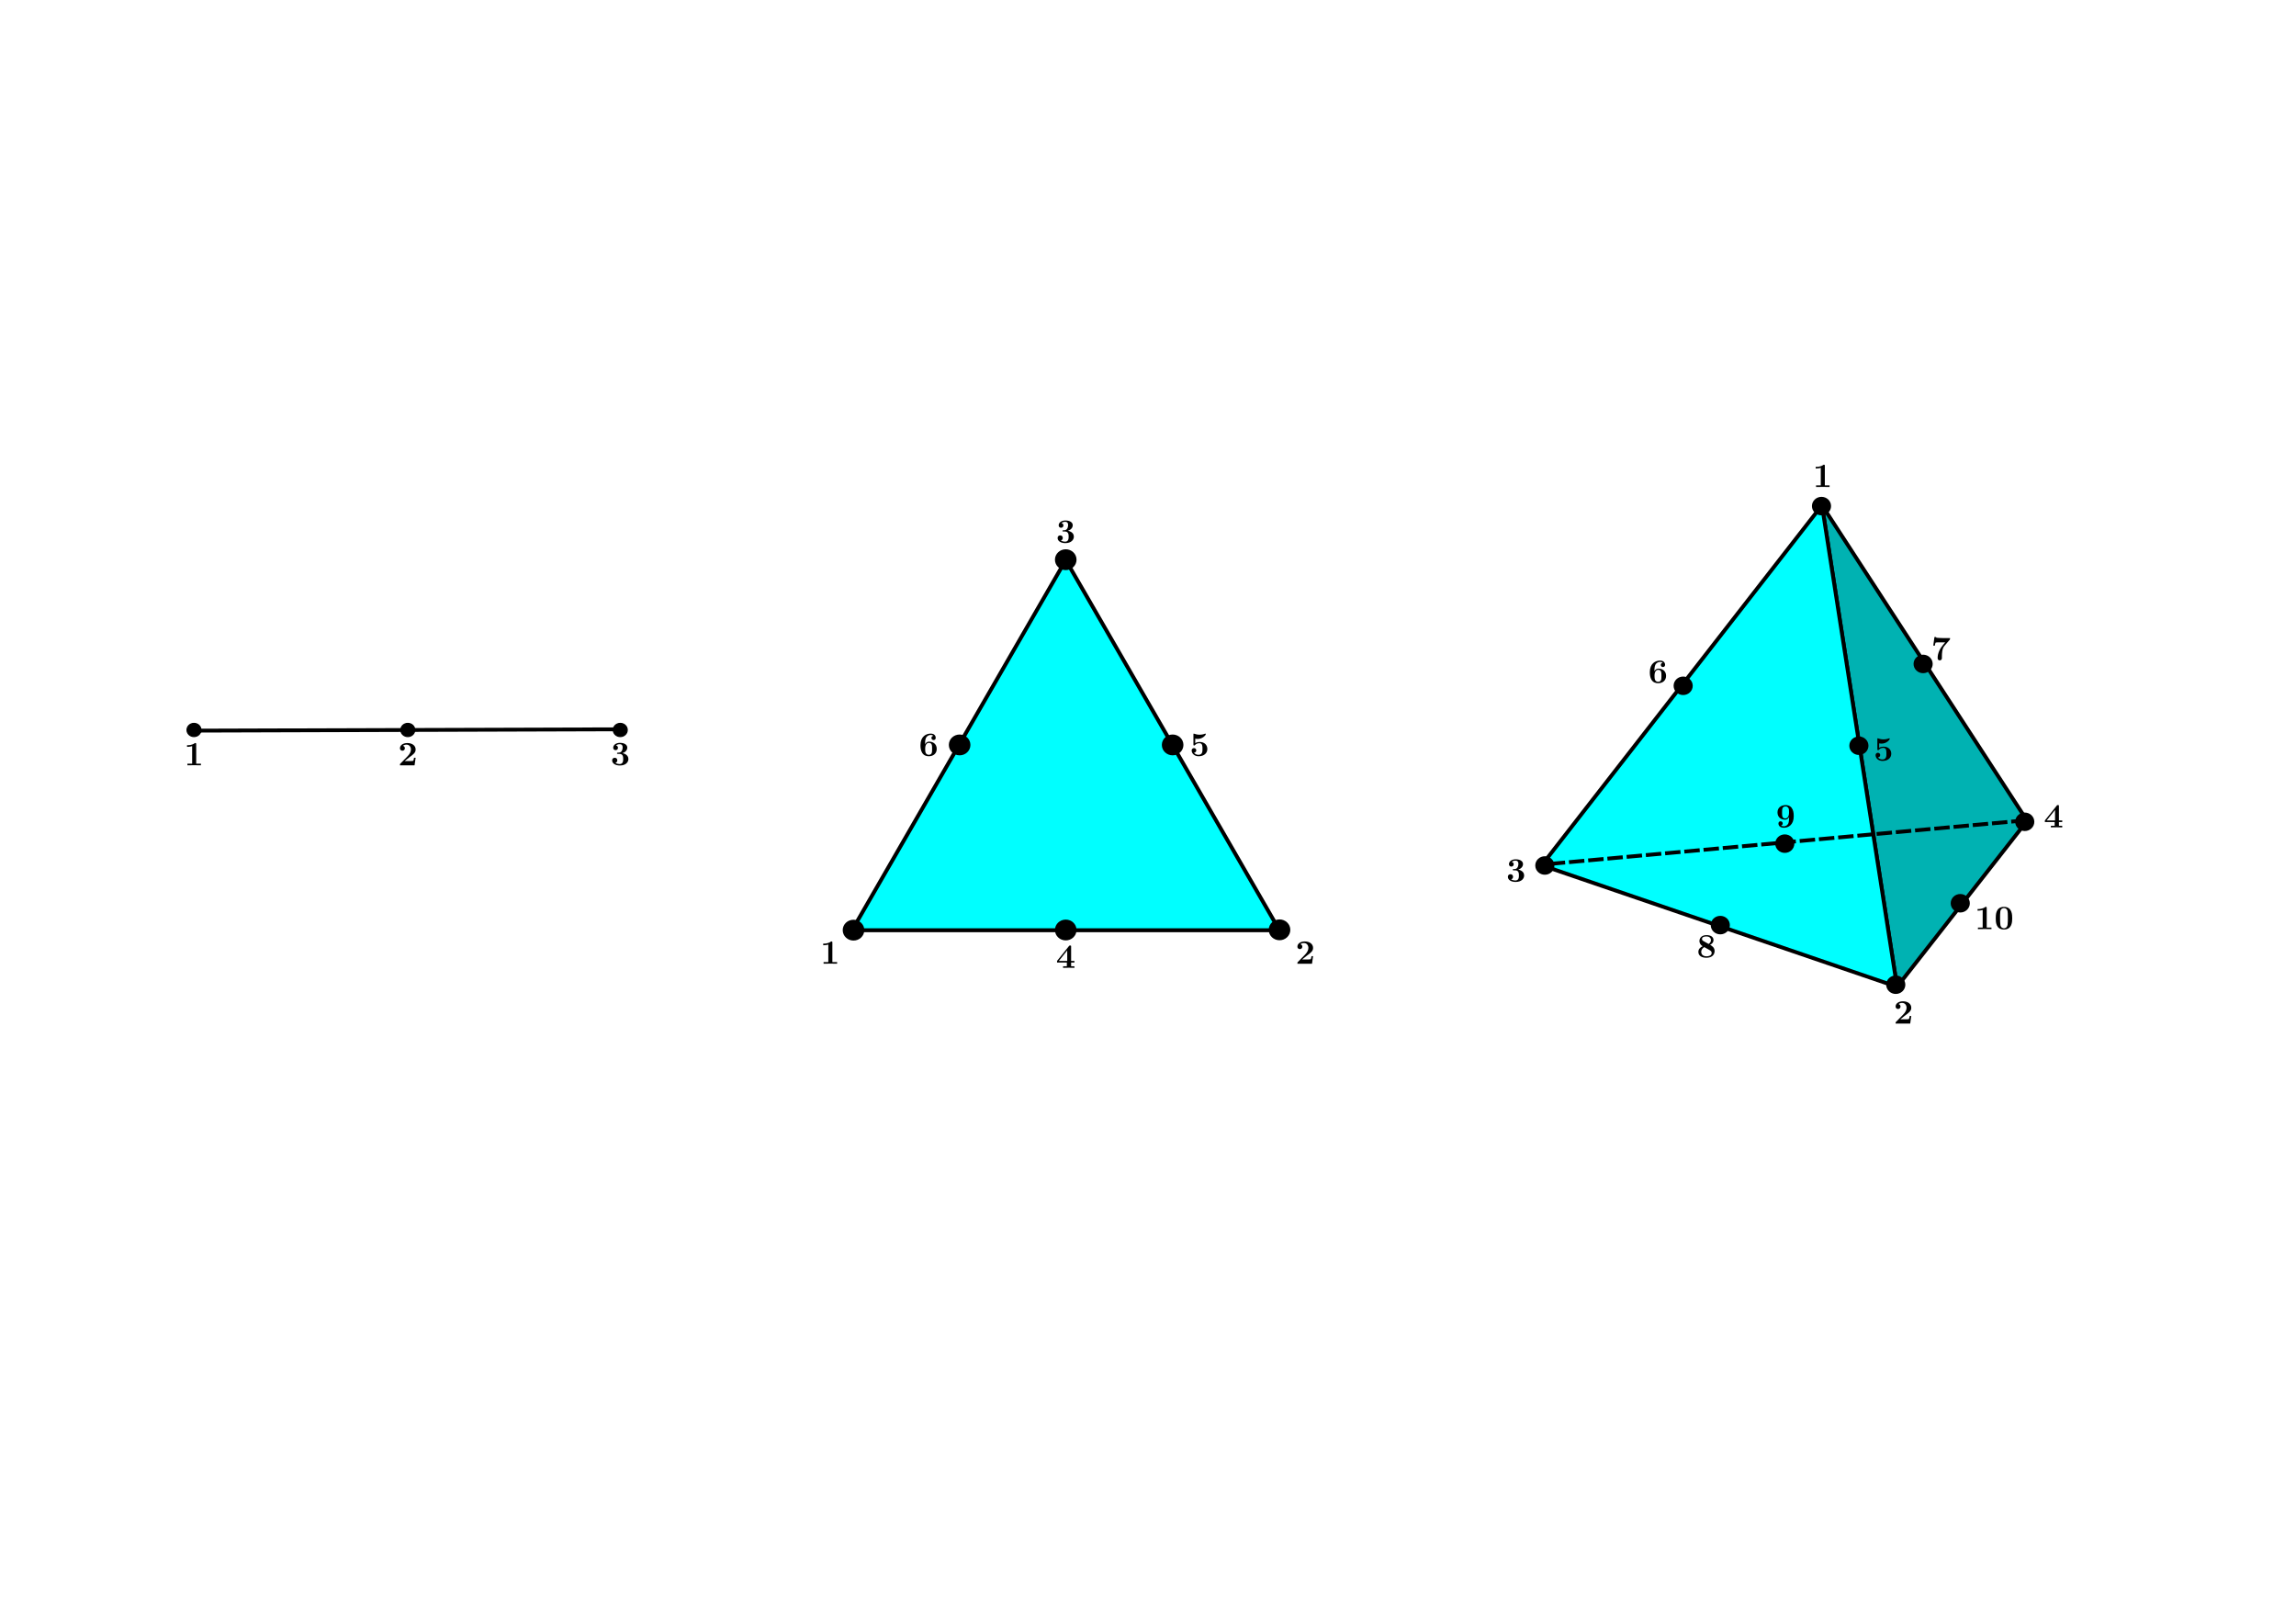 <?xml version="1.0" encoding="UTF-8" standalone="no"?>
<!-- Created with Inkscape (http://www.inkscape.org/) -->

<svg
   width="297mm"
   height="210mm"
   viewBox="0 0 297 210"
   version="1.1"
   id="svg1"
   inkscape:version="1.3.2 (091e20ef0f, 2023-11-25)"
   sodipodi:docname="QuadraticSimplex.svg"
   xmlns:inkscape="http://www.inkscape.org/namespaces/inkscape"
   xmlns:sodipodi="http://sodipodi.sourceforge.net/DTD/sodipodi-0.dtd"
   xmlns="http://www.w3.org/2000/svg"
   xmlns:svg="http://www.w3.org/2000/svg"
   xmlns:ns0="http://www.iki.fi/pav/software/textext/">
  <sodipodi:namedview
     id="namedview1"
     pagecolor="#ffffff"
     bordercolor="#000000"
     borderopacity="0.25"
     inkscape:showpageshadow="2"
     inkscape:pageopacity="0.0"
     inkscape:pagecheckerboard="0"
     inkscape:deskcolor="#d1d1d1"
     inkscape:document-units="mm"
     inkscape:zoom="0.80408866"
     inkscape:cx="840.08149"
     inkscape:cy="371.22772"
     inkscape:window-width="1920"
     inkscape:window-height="975"
     inkscape:window-x="0"
     inkscape:window-y="0"
     inkscape:window-maximized="1"
     inkscape:current-layer="layer1" />
  <defs
     id="defs1">
    <g
       id="id-766609cc-0231-454e-a822-f86ea54441d6"
       style="stroke-width:0">
      <symbol
         overflow="visible"
         id="id-d7200f4d-2e51-4f9b-bf29-58dbc1bf09b3"
         style="stroke-width:0">
        <path
           style="stroke:none;stroke-width:0"
           d=""
           id="id-2967ab24-b3c8-4552-b4cf-82b3bf57c41f" />
      </symbol>
      <symbol
         overflow="visible"
         id="id-9e266086-0616-4fa2-8dfb-c4b65aa8c841"
         style="stroke-width:0">
        <path
           style="stroke:none;stroke-width:0"
           d="m 3.531,-6.203 c 0,-0.234 0,-0.328 -0.266,-0.328 -0.109,0 -0.125,0 -0.219,0.078 -0.766,0.562 -1.797,0.562 -2,0.562 H 0.844 v 0.469 H 1.047 C 1.203,-5.422 1.75,-5.438 2.344,-5.625 v 5.156 H 0.953 V 0 c 0.438,-0.031 1.5,-0.031 1.984,-0.031 0.484,0 1.547,0 1.984,0.031 V -0.469 H 3.531 Z m 0,0"
           id="id-8ba5bb97-9397-4c8d-8e17-44605d35c379" />
      </symbol>
    </g>
    <g
       id="id-7edc2725-3870-490a-a6b0-fcb7529862f9"
       style="stroke-width:0">
      <symbol
         overflow="visible"
         id="id-dd7b5183-d3a9-4de5-b84f-ee4e7bd8684d"
         style="stroke-width:0">
        <path
           style="stroke:none;stroke-width:0"
           d=""
           id="id-7497f741-6558-45a6-8f10-abdec0025937" />
      </symbol>
      <symbol
         overflow="visible"
         id="id-75033f03-03de-490e-860b-4ac8e3330065"
         style="stroke-width:0">
        <path
           style="stroke:none;stroke-width:0"
           d="M 5.156,-2.219 H 4.688 C 4.656,-2.016 4.562,-1.375 4.422,-1.312 4.312,-1.25 3.562,-1.25 3.406,-1.25 H 1.938 c 0.469,-0.391 1,-0.812 1.438,-1.141 1.141,-0.844 1.781,-1.312 1.781,-2.25 0,-1.156 -1.047,-1.891 -2.438,-1.891 -1.219,0 -2.156,0.625 -2.156,1.516 0,0.594 0.484,0.734 0.719,0.734 C 1.609,-4.281 2,-4.5 2,-5 2,-5.516 1.578,-5.672 1.438,-5.719 1.719,-5.953 2.109,-6.062 2.469,-6.062 c 0.844,0 1.312,0.672 1.312,1.422 0,0.688 -0.375,1.375 -1.078,2.078 l -2,2.047 C 0.562,-0.406 0.562,-0.375 0.562,-0.172 V 0 h 4.281 z m 0,0"
           id="id-dd343153-4af2-4d7e-a60e-c943a0e63dd9" />
      </symbol>
    </g>
    <g
       id="id-e7db97c2-aecc-4edc-8055-1b9e0ca34e73"
       style="stroke-width:0">
      <symbol
         overflow="visible"
         id="id-7de2b0e0-e41f-494e-9d54-f9e253f30c27"
         style="stroke-width:0">
        <path
           style="stroke:none;stroke-width:0"
           d=""
           id="id-71e7a447-35fc-465e-817d-369cd4fa8a68" />
      </symbol>
      <symbol
         overflow="visible"
         id="id-7b7c9ac9-1a02-4eb6-aabb-dff0a2b31977"
         style="stroke-width:0">
        <path
           style="stroke:none;stroke-width:0"
           d="m 3.516,-3.516 c 0.688,-0.203 1.406,-0.766 1.406,-1.625 0,-0.766 -0.75,-1.391 -2.156,-1.391 -1.188,0 -1.969,0.641 -1.969,1.438 0,0.422 0.312,0.703 0.688,0.703 0.453,0 0.703,-0.328 0.703,-0.688 0,-0.578 -0.547,-0.688 -0.578,-0.703 0.344,-0.281 0.781,-0.359 1.094,-0.359 0.828,0 0.859,0.641 0.859,0.969 0,0.125 -0.016,1.438 -1.047,1.5 -0.406,0.016 -0.438,0.016 -0.484,0.031 -0.094,0.016 -0.125,0.109 -0.125,0.172 0,0.172 0.109,0.172 0.281,0.172 H 2.625 c 1.094,0 1.094,0.984 1.094,1.5 0,0.469 0,1.484 -1.031,1.484 -0.266,0 -0.781,-0.047 -1.266,-0.344 C 1.75,-0.75 2,-1 2,-1.406 c 0,-0.453 -0.312,-0.75 -0.75,-0.75 -0.422,0 -0.766,0.266 -0.766,0.766 0,0.906 0.969,1.5 2.25,1.5 1.781,0 2.516,-1 2.516,-1.906 0,-0.547 -0.297,-1.406 -1.734,-1.719 z m 0,0"
           id="id-b340fc43-ecc3-4c7f-a1a8-3bd799e5804a" />
      </symbol>
    </g>
    <inkscape:path-effect
       effect="spiro"
       id="path-effect5456"
       is_visible="true"
       lpeversion="1" />
    <g
       id="id-97ba5797-f75f-45f5-a879-70ad3996d3ad"
       style="stroke-width:0">
      <symbol
         overflow="visible"
         id="id-277b7ac9-d9a5-4cfe-af62-88910ab02599"
         style="stroke-width:0">
        <path
           style="stroke:none;stroke-width:0"
           d=""
           id="id-41c9f3db-0e1c-4cad-9c34-19a9b3e93f28" />
      </symbol>
      <symbol
         overflow="visible"
         id="id-821154d9-db1f-4be0-8bbf-8e7fd1be9d59"
         style="stroke-width:0">
        <path
           style="stroke:none;stroke-width:0"
           d="m 3.531,-6.203 c 0,-0.234 0,-0.328 -0.266,-0.328 -0.109,0 -0.125,0 -0.219,0.078 -0.766,0.562 -1.797,0.562 -2,0.562 H 0.844 v 0.469 H 1.047 C 1.203,-5.422 1.75,-5.438 2.344,-5.625 v 5.156 H 0.953 V 0 c 0.438,-0.031 1.5,-0.031 1.984,-0.031 0.484,0 1.547,0 1.984,0.031 V -0.469 H 3.531 Z m 0,0"
           id="id-72dfb66f-7f4b-4f06-86c6-946d9ab29cec" />
      </symbol>
    </g>
    <g
       id="id-452908cb-f8ce-484f-bf39-5601447d907d"
       style="stroke-width:0">
      <symbol
         overflow="visible"
         id="id-5dbc2015-ce28-4550-8a5e-2750cdb4dcbe"
         style="stroke-width:0">
        <path
           style="stroke:none;stroke-width:0"
           d=""
           id="id-dfba81d6-35e7-4ed5-956c-044376d61358" />
      </symbol>
      <symbol
         overflow="visible"
         id="id-8f6d0d34-3889-420b-b5f4-55f200f614ed"
         style="stroke-width:0">
        <path
           style="stroke:none;stroke-width:0"
           d="M 5.156,-2.219 H 4.688 C 4.656,-2.016 4.562,-1.375 4.422,-1.312 4.312,-1.25 3.562,-1.25 3.406,-1.25 H 1.938 c 0.469,-0.391 1,-0.812 1.438,-1.141 1.141,-0.844 1.781,-1.312 1.781,-2.25 0,-1.156 -1.047,-1.891 -2.438,-1.891 -1.219,0 -2.156,0.625 -2.156,1.516 0,0.594 0.484,0.734 0.719,0.734 C 1.609,-4.281 2,-4.5 2,-5 2,-5.516 1.578,-5.672 1.438,-5.719 1.719,-5.953 2.109,-6.062 2.469,-6.062 c 0.844,0 1.312,0.672 1.312,1.422 0,0.688 -0.375,1.375 -1.078,2.078 l -2,2.047 C 0.562,-0.406 0.562,-0.375 0.562,-0.172 V 0 h 4.281 z m 0,0"
           id="id-443b1265-aa14-4d13-96d4-a8836a05c430" />
      </symbol>
    </g>
    <g
       id="id-77045c64-d7ff-47e7-b780-469e7e4adf59"
       style="stroke-width:0">
      <symbol
         overflow="visible"
         id="id-0e9862af-933d-4e36-adea-acaba90a31d7"
         style="stroke-width:0">
        <path
           style="stroke:none;stroke-width:0"
           d=""
           id="id-121a8860-fc88-4238-8036-faebc711d86b" />
      </symbol>
      <symbol
         overflow="visible"
         id="id-3c0d29b7-9e69-401a-8633-557bb731b828"
         style="stroke-width:0">
        <path
           style="stroke:none;stroke-width:0"
           d="m 3.516,-3.516 c 0.688,-0.203 1.406,-0.766 1.406,-1.625 0,-0.766 -0.75,-1.391 -2.156,-1.391 -1.188,0 -1.969,0.641 -1.969,1.438 0,0.422 0.312,0.703 0.688,0.703 0.453,0 0.703,-0.328 0.703,-0.688 0,-0.578 -0.547,-0.688 -0.578,-0.703 0.344,-0.281 0.781,-0.359 1.094,-0.359 0.828,0 0.859,0.641 0.859,0.969 0,0.125 -0.016,1.438 -1.047,1.5 -0.406,0.016 -0.438,0.016 -0.484,0.031 -0.094,0.016 -0.125,0.109 -0.125,0.172 0,0.172 0.109,0.172 0.281,0.172 H 2.625 c 1.094,0 1.094,0.984 1.094,1.5 0,0.469 0,1.484 -1.031,1.484 -0.266,0 -0.781,-0.047 -1.266,-0.344 C 1.75,-0.75 2,-1 2,-1.406 c 0,-0.453 -0.312,-0.75 -0.75,-0.75 -0.422,0 -0.766,0.266 -0.766,0.766 0,0.906 0.969,1.5 2.25,1.5 1.781,0 2.516,-1 2.516,-1.906 0,-0.547 -0.297,-1.406 -1.734,-1.719 z m 0,0"
           id="id-8e57d858-baa7-45f7-8017-f696af9a7489" />
      </symbol>
    </g>
    <g
       id="id-e427ee07-b357-48c4-8810-df82b8512650"
       style="stroke-width:0">
      <symbol
         overflow="visible"
         id="id-ad1ec90c-c0b5-4a5d-ae53-885463a1bd45"
         style="stroke-width:0">
        <path
           style="stroke:none;stroke-width:0"
           d=""
           id="id-16dfa79d-61af-4999-a514-15c7d1b4ef26" />
      </symbol>
      <symbol
         overflow="visible"
         id="id-57b2dfaa-0030-4604-87a3-20a926c76892"
         style="stroke-width:0">
        <path
           style="stroke:none;stroke-width:0"
           d="M 4.438,-1.562 H 5.406 V -2.031 H 4.438 v -4.188 c 0,-0.266 -0.016,-0.328 -0.297,-0.328 -0.219,0 -0.219,0.016 -0.344,0.172 L 0.312,-2.031 v 0.469 h 2.875 v 1.094 H 2.078 V 0 c 0.375,-0.031 1.281,-0.031 1.703,-0.031 0.406,0 1.266,0 1.625,0.031 V -0.469 H 4.438 Z M 3.297,-2.031 H 0.844 l 2.453,-3.078 z m 0,0"
           id="id-4978b1cb-b184-48f6-87e2-3bdf86ade22c" />
      </symbol>
    </g>
    <g
       id="g2-8"
       style="stroke-width:0">
      <symbol
         overflow="visible"
         id="symbol1-5"
         style="stroke-width:0">
        <path
           style="stroke:none;stroke-width:0"
           d=""
           id="path1-2" />
      </symbol>
      <symbol
         overflow="visible"
         id="symbol2-1"
         style="stroke-width:0">
        <path
           style="stroke:none;stroke-width:0"
           d="m 3.531,-6.203 c 0,-0.234 0,-0.328 -0.266,-0.328 -0.109,0 -0.125,0 -0.219,0.078 -0.766,0.562 -1.797,0.562 -2,0.562 H 0.844 v 0.469 H 1.047 C 1.203,-5.422 1.75,-5.438 2.344,-5.625 v 5.156 H 0.953 V 0 c 0.438,-0.031 1.5,-0.031 1.984,-0.031 0.484,0 1.547,0 1.984,0.031 V -0.469 H 3.531 Z m 0,0"
           id="path2-9" />
      </symbol>
    </g>
    <g
       id="g4-9"
       style="stroke-width:0">
      <symbol
         overflow="visible"
         id="symbol3-0"
         style="stroke-width:0">
        <path
           style="stroke:none;stroke-width:0"
           d=""
           id="path3-8" />
      </symbol>
      <symbol
         overflow="visible"
         id="symbol4-9"
         style="stroke-width:0">
        <path
           style="stroke:none;stroke-width:0"
           d="M 5.156,-2.219 H 4.688 C 4.656,-2.016 4.562,-1.375 4.422,-1.312 4.312,-1.25 3.562,-1.25 3.406,-1.25 H 1.938 c 0.469,-0.391 1,-0.812 1.438,-1.141 1.141,-0.844 1.781,-1.312 1.781,-2.25 0,-1.156 -1.047,-1.891 -2.438,-1.891 -1.219,0 -2.156,0.625 -2.156,1.516 0,0.594 0.484,0.734 0.719,0.734 C 1.609,-4.281 2,-4.5 2,-5 2,-5.516 1.578,-5.672 1.438,-5.719 1.719,-5.953 2.109,-6.062 2.469,-6.062 c 0.844,0 1.312,0.672 1.312,1.422 0,0.688 -0.375,1.375 -1.078,2.078 l -2,2.047 C 0.562,-0.406 0.562,-0.375 0.562,-0.172 V 0 h 4.281 z m 0,0"
           id="path4-3" />
      </symbol>
    </g>
    <g
       id="g3281"
       style="stroke-width:0">
      <symbol
         overflow="visible"
         id="symbol3275"
         style="stroke-width:0">
        <path
           style="stroke:none;stroke-width:0"
           d=""
           id="path3273" />
      </symbol>
      <symbol
         overflow="visible"
         id="symbol3279"
         style="stroke-width:0">
        <path
           style="stroke:none;stroke-width:0"
           d="m 3.531,-6.203 c 0,-0.234 0,-0.328 -0.266,-0.328 -0.109,0 -0.125,0 -0.219,0.078 -0.766,0.562 -1.797,0.562 -2,0.562 H 0.844 v 0.469 H 1.047 C 1.203,-5.422 1.75,-5.438 2.344,-5.625 v 5.156 H 0.953 V 0 c 0.438,-0.031 1.5,-0.031 1.984,-0.031 0.484,0 1.547,0 1.984,0.031 V -0.469 H 3.531 Z m 0,0"
           id="path3277" />
      </symbol>
    </g>
    <g
       id="g3297"
       style="stroke-width:0">
      <symbol
         overflow="visible"
         id="symbol3291"
         style="stroke-width:0">
        <path
           style="stroke:none;stroke-width:0"
           d=""
           id="path3289" />
      </symbol>
      <symbol
         overflow="visible"
         id="symbol3295"
         style="stroke-width:0">
        <path
           style="stroke:none;stroke-width:0"
           d="M 5.156,-2.219 H 4.688 C 4.656,-2.016 4.562,-1.375 4.422,-1.312 4.312,-1.25 3.562,-1.25 3.406,-1.25 H 1.938 c 0.469,-0.391 1,-0.812 1.438,-1.141 1.141,-0.844 1.781,-1.312 1.781,-2.25 0,-1.156 -1.047,-1.891 -2.438,-1.891 -1.219,0 -2.156,0.625 -2.156,1.516 0,0.594 0.484,0.734 0.719,0.734 C 1.609,-4.281 2,-4.5 2,-5 2,-5.516 1.578,-5.672 1.438,-5.719 1.719,-5.953 2.109,-6.062 2.469,-6.062 c 0.844,0 1.312,0.672 1.312,1.422 0,0.688 -0.375,1.375 -1.078,2.078 l -2,2.047 C 0.562,-0.406 0.562,-0.375 0.562,-0.172 V 0 h 4.281 z m 0,0"
           id="path3293" />
      </symbol>
    </g>
    <g
       id="g3313"
       style="stroke-width:0">
      <symbol
         overflow="visible"
         id="symbol3307"
         style="stroke-width:0">
        <path
           style="stroke:none;stroke-width:0"
           d=""
           id="path3305" />
      </symbol>
      <symbol
         overflow="visible"
         id="symbol3311"
         style="stroke-width:0">
        <path
           style="stroke:none;stroke-width:0"
           d="m 3.516,-3.516 c 0.688,-0.203 1.406,-0.766 1.406,-1.625 0,-0.766 -0.75,-1.391 -2.156,-1.391 -1.188,0 -1.969,0.641 -1.969,1.438 0,0.422 0.312,0.703 0.688,0.703 0.453,0 0.703,-0.328 0.703,-0.688 0,-0.578 -0.547,-0.688 -0.578,-0.703 0.344,-0.281 0.781,-0.359 1.094,-0.359 0.828,0 0.859,0.641 0.859,0.969 0,0.125 -0.016,1.438 -1.047,1.5 -0.406,0.016 -0.438,0.016 -0.484,0.031 -0.094,0.016 -0.125,0.109 -0.125,0.172 0,0.172 0.109,0.172 0.281,0.172 H 2.625 c 1.094,0 1.094,0.984 1.094,1.5 0,0.469 0,1.484 -1.031,1.484 -0.266,0 -0.781,-0.047 -1.266,-0.344 C 1.75,-0.75 2,-1 2,-1.406 c 0,-0.453 -0.312,-0.75 -0.75,-0.75 -0.422,0 -0.766,0.266 -0.766,0.766 0,0.906 0.969,1.5 2.25,1.5 1.781,0 2.516,-1 2.516,-1.906 0,-0.547 -0.297,-1.406 -1.734,-1.719 z m 0,0"
           id="path3309" />
      </symbol>
    </g>
    <g
       id="id-342c9f90-7891-4b03-89e4-c0e6b096ff09"
       style="stroke-width:0">
      <symbol
         overflow="visible"
         id="id-04d327ed-b71f-4783-baae-fbf8e0ea7a56"
         style="stroke-width:0">
        <path
           style="stroke:none;stroke-width:0"
           d=""
           id="id-a1092fdb-76f1-4cf0-9c6f-cd6acc95a17d" />
      </symbol>
      <symbol
         overflow="visible"
         id="id-068077c5-eae0-4dca-9dcc-0ca7357061fc"
         style="stroke-width:0">
        <path
           style="stroke:none;stroke-width:0"
           d="M 4.438,-1.562 H 5.406 V -2.031 H 4.438 v -4.188 c 0,-0.266 -0.016,-0.328 -0.297,-0.328 -0.219,0 -0.219,0.016 -0.344,0.172 L 0.312,-2.031 v 0.469 h 2.875 v 1.094 H 2.078 V 0 c 0.375,-0.031 1.281,-0.031 1.703,-0.031 0.406,0 1.266,0 1.625,0.031 V -0.469 H 4.438 Z M 3.297,-2.031 H 0.844 l 2.453,-3.078 z m 0,0"
           id="id-8b7363a4-ca37-43eb-9c65-afe266a0e907" />
      </symbol>
    </g>
    <g
       id="id-c6215c7a-5080-4f4c-8818-93078020dd02"
       style="stroke-width:0">
      <symbol
         overflow="visible"
         id="id-a62efae4-fafc-44f6-95b8-e42511f39cc5"
         style="stroke-width:0">
        <path
           style="stroke:none;stroke-width:0"
           d=""
           id="id-83a51a1d-d51f-40db-8ed6-883c401ac512" />
      </symbol>
      <symbol
         overflow="visible"
         id="id-a6ce6ffa-7c05-4c67-bd8e-a031b00e3209"
         style="stroke-width:0">
        <path
           style="stroke:none;stroke-width:0"
           d="m 5.156,-2 c 0,-1.156 -0.797,-2.078 -2.266,-2.078 -0.281,0 -0.812,0.031 -1.281,0.344 v -1.312 C 1.891,-5 2,-4.969 2.328,-4.969 c 1.453,0 2.375,-1.125 2.375,-1.375 0,-0.078 -0.016,-0.188 -0.141,-0.188 -0.031,0 -0.031,0 -0.141,0.047 -0.578,0.219 -1.109,0.281 -1.531,0.281 -0.75,0 -1.281,-0.203 -1.547,-0.281 C 1.25,-6.516 1.25,-6.531 1.219,-6.531 c -0.141,0 -0.141,0.109 -0.141,0.266 v 2.922 c 0,0.172 0,0.297 0.219,0.297 0.125,0 0.156,-0.031 0.219,-0.109 0.391,-0.469 0.922,-0.562 1.328,-0.562 0.891,0 0.891,0.875 0.891,1.672 0,0.734 0,1.734 -1.188,1.734 -0.25,0 -0.875,-0.062 -1.297,-0.625 0.359,-0.016 0.656,-0.266 0.656,-0.672 0,-0.531 -0.438,-0.672 -0.672,-0.672 -0.141,0 -0.672,0.094 -0.672,0.703 0,0.844 0.781,1.688 2.016,1.688 1.594,0 2.578,-0.891 2.578,-2.109 z m 0,0"
           id="id-58860f0f-8543-41af-ac39-5e5a07e730dd" />
      </symbol>
    </g>
    <g
       id="id-450ac257-288b-4c11-8e80-117aef2101a0"
       style="stroke-width:0">
      <symbol
         overflow="visible"
         id="id-47d69606-b71f-4358-91a5-17d064e6bb4b"
         style="stroke-width:0">
        <path
           style="stroke:none;stroke-width:0"
           d=""
           id="id-ccf57423-b34a-4434-b36b-f49589a16b07" />
      </symbol>
      <symbol
         overflow="visible"
         id="id-2c2c1f77-2e82-43a1-986f-a1e3e53c06a3"
         style="stroke-width:0">
        <path
           style="stroke:none;stroke-width:0"
           d="m 1.828,-3.406 v -0.188 c 0,-1.141 0.219,-1.562 0.281,-1.719 0.25,-0.469 0.781,-0.828 1.391,-0.828 0.172,0 0.516,0.031 0.75,0.266 -0.359,0.047 -0.547,0.312 -0.547,0.609 0,0.344 0.234,0.625 0.625,0.625 0.391,0 0.625,-0.266 0.625,-0.641 0,-0.625 -0.422,-1.25 -1.469,-1.25 -1.359,0 -3,0.859 -3,3.375 0,0.781 0.078,1.578 0.5,2.266 0.469,0.766 1.219,1 1.922,1 1.375,0 2.344,-0.812 2.344,-2.156 0,-1.391 -1.016,-2.125 -2.219,-2.125 -0.219,0 -0.781,0 -1.203,0.766 z M 2.875,-0.312 c -0.516,0 -0.781,-0.391 -0.859,-0.562 -0.156,-0.312 -0.156,-1.031 -0.156,-1.219 0,-1.25 0.531,-1.719 1.078,-1.719 0.953,0 0.953,0.75 0.953,1.75 0,1 0,1.75 -1.016,1.75 z m 0,0"
           id="id-7b91eacb-bf49-4980-bbda-379f01b0f7aa" />
      </symbol>
    </g>
    <inkscape:path-effect
       effect="spiro"
       id="path-effect5456-1"
       is_visible="true"
       lpeversion="1" />
    <g
       id="g1650"
       style="stroke-width:0">
      <symbol
         overflow="visible"
         id="symbol1644"
         style="stroke-width:0">
        <path
           style="stroke:none;stroke-width:0"
           d=""
           id="path1642" />
      </symbol>
      <symbol
         overflow="visible"
         id="symbol1648"
         style="stroke-width:0">
        <path
           style="stroke:none;stroke-width:0"
           d="m 3.531,-6.203 c 0,-0.234 0,-0.328 -0.266,-0.328 -0.109,0 -0.125,0 -0.219,0.078 -0.766,0.562 -1.797,0.562 -2,0.562 H 0.844 v 0.469 H 1.047 C 1.203,-5.422 1.75,-5.438 2.344,-5.625 v 5.156 H 0.953 V 0 c 0.438,-0.031 1.5,-0.031 1.984,-0.031 0.484,0 1.547,0 1.984,0.031 V -0.469 H 3.531 Z m 0,0"
           id="path1646" />
      </symbol>
    </g>
    <g
       id="g1666"
       style="stroke-width:0">
      <symbol
         overflow="visible"
         id="symbol1660"
         style="stroke-width:0">
        <path
           style="stroke:none;stroke-width:0"
           d=""
           id="path1658" />
      </symbol>
      <symbol
         overflow="visible"
         id="symbol1664"
         style="stroke-width:0">
        <path
           style="stroke:none;stroke-width:0"
           d="M 5.156,-2.219 H 4.688 C 4.656,-2.016 4.562,-1.375 4.422,-1.312 4.312,-1.25 3.562,-1.25 3.406,-1.25 H 1.938 c 0.469,-0.391 1,-0.812 1.438,-1.141 1.141,-0.844 1.781,-1.312 1.781,-2.25 0,-1.156 -1.047,-1.891 -2.438,-1.891 -1.219,0 -2.156,0.625 -2.156,1.516 0,0.594 0.484,0.734 0.719,0.734 C 1.609,-4.281 2,-4.5 2,-5 2,-5.516 1.578,-5.672 1.438,-5.719 1.719,-5.953 2.109,-6.062 2.469,-6.062 c 0.844,0 1.312,0.672 1.312,1.422 0,0.688 -0.375,1.375 -1.078,2.078 l -2,2.047 C 0.562,-0.406 0.562,-0.375 0.562,-0.172 V 0 h 4.281 z m 0,0"
           id="path1662" />
      </symbol>
    </g>
    <g
       id="g1682"
       style="stroke-width:0">
      <symbol
         overflow="visible"
         id="symbol1676"
         style="stroke-width:0">
        <path
           style="stroke:none;stroke-width:0"
           d=""
           id="path1674" />
      </symbol>
      <symbol
         overflow="visible"
         id="symbol1680"
         style="stroke-width:0">
        <path
           style="stroke:none;stroke-width:0"
           d="m 3.516,-3.516 c 0.688,-0.203 1.406,-0.766 1.406,-1.625 0,-0.766 -0.75,-1.391 -2.156,-1.391 -1.188,0 -1.969,0.641 -1.969,1.438 0,0.422 0.312,0.703 0.688,0.703 0.453,0 0.703,-0.328 0.703,-0.688 0,-0.578 -0.547,-0.688 -0.578,-0.703 0.344,-0.281 0.781,-0.359 1.094,-0.359 0.828,0 0.859,0.641 0.859,0.969 0,0.125 -0.016,1.438 -1.047,1.5 -0.406,0.016 -0.438,0.016 -0.484,0.031 -0.094,0.016 -0.125,0.109 -0.125,0.172 0,0.172 0.109,0.172 0.281,0.172 H 2.625 c 1.094,0 1.094,0.984 1.094,1.5 0,0.469 0,1.484 -1.031,1.484 -0.266,0 -0.781,-0.047 -1.266,-0.344 C 1.75,-0.75 2,-1 2,-1.406 c 0,-0.453 -0.312,-0.75 -0.75,-0.75 -0.422,0 -0.766,0.266 -0.766,0.766 0,0.906 0.969,1.5 2.25,1.5 1.781,0 2.516,-1 2.516,-1.906 0,-0.547 -0.297,-1.406 -1.734,-1.719 z m 0,0"
           id="path1678" />
      </symbol>
    </g>
    <g
       id="g1698"
       style="stroke-width:0">
      <symbol
         overflow="visible"
         id="symbol1692"
         style="stroke-width:0">
        <path
           style="stroke:none;stroke-width:0"
           d=""
           id="path1690" />
      </symbol>
      <symbol
         overflow="visible"
         id="symbol1696"
         style="stroke-width:0">
        <path
           style="stroke:none;stroke-width:0"
           d="M 4.438,-1.562 H 5.406 V -2.031 H 4.438 v -4.188 c 0,-0.266 -0.016,-0.328 -0.297,-0.328 -0.219,0 -0.219,0.016 -0.344,0.172 L 0.312,-2.031 v 0.469 h 2.875 v 1.094 H 2.078 V 0 c 0.375,-0.031 1.281,-0.031 1.703,-0.031 0.406,0 1.266,0 1.625,0.031 V -0.469 H 4.438 Z M 3.297,-2.031 H 0.844 l 2.453,-3.078 z m 0,0"
           id="path1694" />
      </symbol>
    </g>
    <g
       id="id-7cf62bb8-b752-4b5d-9a7d-d1a20bf77095"
       style="stroke-width:0">
      <symbol
         overflow="visible"
         id="id-17d7a815-7cf2-446e-aa40-4266ff595db9"
         style="stroke-width:0">
        <path
           style="stroke:none;stroke-width:0"
           d=""
           id="id-c769d2f5-e0f6-44b8-922b-9c6f8b0ae240" />
      </symbol>
      <symbol
         overflow="visible"
         id="id-06ac7790-32a4-4f80-bb01-f3c41d2d4bdc"
         style="stroke-width:0">
        <path
           style="stroke:none;stroke-width:0"
           d="m 5.156,-2 c 0,-1.156 -0.797,-2.078 -2.266,-2.078 -0.281,0 -0.812,0.031 -1.281,0.344 v -1.312 C 1.891,-5 2,-4.969 2.328,-4.969 c 1.453,0 2.375,-1.125 2.375,-1.375 0,-0.078 -0.016,-0.188 -0.141,-0.188 -0.031,0 -0.031,0 -0.141,0.047 -0.578,0.219 -1.109,0.281 -1.531,0.281 -0.75,0 -1.281,-0.203 -1.547,-0.281 C 1.25,-6.516 1.25,-6.531 1.219,-6.531 c -0.141,0 -0.141,0.109 -0.141,0.266 v 2.922 c 0,0.172 0,0.297 0.219,0.297 0.125,0 0.156,-0.031 0.219,-0.109 0.391,-0.469 0.922,-0.562 1.328,-0.562 0.891,0 0.891,0.875 0.891,1.672 0,0.734 0,1.734 -1.188,1.734 -0.25,0 -0.875,-0.062 -1.297,-0.625 0.359,-0.016 0.656,-0.266 0.656,-0.672 0,-0.531 -0.438,-0.672 -0.672,-0.672 -0.141,0 -0.672,0.094 -0.672,0.703 0,0.844 0.781,1.688 2.016,1.688 1.594,0 2.578,-0.891 2.578,-2.109 z m 0,0"
           id="id-a0d59cf4-8d10-414a-a7b0-c786349617dd" />
      </symbol>
    </g>
    <g
       id="id-7f617e58-cef2-49a5-8374-e4dd39f2936f"
       style="stroke-width:0">
      <symbol
         overflow="visible"
         id="id-edbd76b1-af16-47d8-9671-f6bbdc57eb4e"
         style="stroke-width:0">
        <path
           style="stroke:none;stroke-width:0"
           d=""
           id="id-05651d9b-ebd6-4302-b3a5-aae384adfe61" />
      </symbol>
      <symbol
         overflow="visible"
         id="id-2298b5c6-bf3f-44ca-9a5d-12f7ff162b31"
         style="stroke-width:0">
        <path
           style="stroke:none;stroke-width:0"
           d="m 1.828,-3.406 v -0.188 c 0,-1.141 0.219,-1.562 0.281,-1.719 0.25,-0.469 0.781,-0.828 1.391,-0.828 0.172,0 0.516,0.031 0.75,0.266 -0.359,0.047 -0.547,0.312 -0.547,0.609 0,0.344 0.234,0.625 0.625,0.625 0.391,0 0.625,-0.266 0.625,-0.641 0,-0.625 -0.422,-1.25 -1.469,-1.25 -1.359,0 -3,0.859 -3,3.375 0,0.781 0.078,1.578 0.5,2.266 0.469,0.766 1.219,1 1.922,1 1.375,0 2.344,-0.812 2.344,-2.156 0,-1.391 -1.016,-2.125 -2.219,-2.125 -0.219,0 -0.781,0 -1.203,0.766 z M 2.875,-0.312 c -0.516,0 -0.781,-0.391 -0.859,-0.562 -0.156,-0.312 -0.156,-1.031 -0.156,-1.219 0,-1.25 0.531,-1.719 1.078,-1.719 0.953,0 0.953,0.75 0.953,1.75 0,1 0,1.75 -1.016,1.75 z m 0,0"
           id="id-4901d4b0-ecae-4b5f-bd3a-a8e1bbe63a2d" />
      </symbol>
    </g>
    <g
       id="id-91b2a623-8d58-49cb-9036-51937ceffa13"
       style="stroke-width:0">
      <symbol
         overflow="visible"
         id="id-6d7ae937-9d2e-4fd2-9b5b-50aea31b539e"
         style="stroke-width:0">
        <path
           style="stroke:none;stroke-width:0"
           d=""
           id="id-d20b3d1d-79b7-4801-8d0b-58696fb9a367" />
      </symbol>
      <symbol
         overflow="visible"
         id="id-129a404e-d58d-4d57-82f8-22f363d21757"
         style="stroke-width:0">
        <path
           style="stroke:none;stroke-width:0"
           d="M 5.469,-5.938 C 5.562,-6.047 5.562,-6.078 5.562,-6.422 H 3.531 c -0.234,0 -1.703,-0.047 -1.844,-0.094 -0.203,-0.031 -0.219,-0.125 -0.234,-0.219 h -0.469 l -0.344,2.531 h 0.469 c 0.094,-0.766 0.219,-0.891 0.266,-0.906 0.109,-0.062 0.922,-0.062 1.094,-0.062 H 4.141 L 3.594,-4.531 c -0.953,1.125 -1.672,2.469 -1.672,3.938 0,0.703 0.562,0.703 0.625,0.703 0.156,0 0.625,-0.047 0.625,-0.703 V -1.062 c 0,-0.469 0.031,-0.953 0.094,-1.422 0.094,-0.672 0.297,-1.25 0.656,-1.656 z m 0,0"
           id="id-5172f796-b71e-4ed5-a8fd-bcd7a27ee707" />
      </symbol>
    </g>
    <g
       id="id-2c968d15-e215-4e0f-8b90-6d340b819814"
       style="stroke-width:0">
      <symbol
         overflow="visible"
         id="id-2288938b-aeeb-4fe7-8d93-5c72dde12300"
         style="stroke-width:0">
        <path
           style="stroke:none;stroke-width:0"
           d=""
           id="id-31b930ef-a407-4f28-9328-1ea09c175442" />
      </symbol>
      <symbol
         overflow="visible"
         id="id-09da7138-d5ee-446b-b923-e12b7d5ba70e"
         style="stroke-width:0">
        <path
           style="stroke:none;stroke-width:0"
           d="m 1.984,-4.781 c -0.156,-0.078 -0.438,-0.25 -0.438,-0.594 0,-0.703 0.891,-0.766 1.297,-0.766 0.828,0 1.328,0.406 1.328,1.094 0,0.484 -0.25,0.812 -0.688,1.109 z m 1.938,1.094 c 0.688,-0.359 1,-0.797 1,-1.375 0,-1.016 -0.906,-1.469 -2.047,-1.469 -1.375,0 -2.078,0.797 -2.078,1.75 0,0.438 0.188,1.062 0.953,1.5 -0.828,0.375 -1.266,0.938 -1.266,1.672 0,1.203 1.078,1.719 2.359,1.719 1.594,0 2.406,-0.875 2.406,-1.969 C 5.25,-2.938 4.406,-3.406 3.922,-3.688 Z M 2.219,-3.016 c 0.344,0.188 0.812,0.453 1.359,0.766 0.438,0.25 0.812,0.453 0.812,0.938 0,0.828 -0.938,1 -1.516,1 -0.969,0 -1.547,-0.516 -1.547,-1.297 0,-0.766 0.531,-1.203 0.891,-1.406 z m 0,0"
           id="id-9add5767-a65f-4705-8b14-661f0777c3c0" />
      </symbol>
    </g>
    <g
       id="id-a833fc94-47db-4049-9e4c-c338cdbb68b6"
       style="stroke-width:0">
      <symbol
         overflow="visible"
         id="id-0f425782-b8b3-4f93-bf27-b1f950ce6133"
         style="stroke-width:0">
        <path
           style="stroke:none;stroke-width:0"
           d=""
           id="id-4470eb22-d165-41be-a297-68ceb9e7c121" />
      </symbol>
      <symbol
         overflow="visible"
         id="id-21856634-ecf6-4934-a01b-d4b52420d341"
         style="stroke-width:0">
        <path
           style="stroke:none;stroke-width:0"
           d="m 3.891,-3.031 v 0.219 c 0,0.734 -0.094,1.312 -0.234,1.656 -0.172,0.391 -0.609,0.844 -1.297,0.844 -0.172,0 -0.531,-0.031 -0.828,-0.219 0.109,-0.031 0.484,-0.172 0.484,-0.625 0,-0.344 -0.234,-0.625 -0.625,-0.625 -0.391,0 -0.625,0.266 -0.625,0.641 0,0.688 0.516,1.25 1.609,1.25 1.297,0 2.875,-0.844 2.875,-3.391 0,-0.672 0,-3.25 -2.375,-3.25 -1.406,0 -2.391,0.812 -2.391,2.141 0,1.375 0.984,2.125 2.203,2.125 0.359,0 0.828,-0.062 1.203,-0.766 z M 2.781,-2.625 c -0.953,0 -0.953,-0.75 -0.953,-1.734 0,-0.984 0,-1.781 1.078,-1.781 0.578,0 0.812,0.531 0.859,0.625 0.109,0.328 0.109,0.906 0.109,1.25 0,0.625 -0.25,1.641 -1.094,1.641 z m 0,0"
           id="id-9734341d-b374-4a44-865c-700cb804f1de" />
      </symbol>
    </g>
    <g
       id="id-59c597dc-5530-4ffa-b9be-a7436e3bfb60"
       style="stroke-width:0">
      <symbol
         overflow="visible"
         id="id-68ddc404-f5fa-449f-b560-6b7756d1f0c4"
         style="stroke-width:0">
        <path
           style="stroke:none;stroke-width:0"
           d=""
           id="id-30aed687-e2fc-4663-b940-66ba062e3987" />
      </symbol>
      <symbol
         overflow="visible"
         id="id-046fdf69-f510-4201-aebf-14c08441e340"
         style="stroke-width:0">
        <path
           style="stroke:none;stroke-width:0"
           d="m 3.531,-6.203 c 0,-0.234 0,-0.328 -0.266,-0.328 -0.109,0 -0.125,0 -0.219,0.078 -0.766,0.562 -1.797,0.562 -2,0.562 H 0.844 v 0.469 H 1.047 C 1.203,-5.422 1.75,-5.438 2.344,-5.625 v 5.156 H 0.953 V 0 c 0.438,-0.031 1.5,-0.031 1.984,-0.031 0.484,0 1.547,0 1.984,0.031 V -0.469 H 3.531 Z m 0,0"
           id="id-3353abe8-2061-4aeb-b7ed-7db40419ee94" />
      </symbol>
      <symbol
         overflow="visible"
         id="id-7042b0a6-ebba-46a6-a294-b3c11b6e464d"
         style="stroke-width:0">
        <path
           style="stroke:none;stroke-width:0"
           d="m 5.281,-3.188 c 0,-0.953 -0.016,-3.344 -2.422,-3.344 -2.406,0 -2.406,2.375 -2.406,3.344 0,1 0,3.297 2.406,3.297 C 5.25,0.109 5.281,-2.188 5.281,-3.188 Z M 2.859,-0.25 C 2.5,-0.25 1.938,-0.469 1.812,-1.203 1.719,-1.719 1.719,-2.75 1.719,-3.297 c 0,-0.719 0,-1.375 0.078,-1.891 0.125,-0.891 0.828,-0.984 1.062,-0.984 0.375,0 0.781,0.188 0.969,0.625 C 4,-5.172 4,-4.109 4,-3.297 4,-2.734 4,-1.828 3.922,-1.312 3.781,-0.391 3.156,-0.25 2.859,-0.25 Z m 0,0"
           id="id-197456b8-ca5d-41d6-993c-4617099fd054" />
      </symbol>
    </g>
    <g
       id="id-0cf8911e-a54b-470a-812a-0301889f2497-1"
       style="stroke-width:0">
      <g
         id="id-f992ae20-0ca6-45c9-b60c-178ea61bbd0c-7"
         style="stroke-width:0">
        <path
           d="M 5.156,-2.219 H 4.688 C 4.656,-2.016 4.562,-1.375 4.422,-1.312 4.312,-1.25 3.562,-1.25 3.406,-1.25 H 1.938 c 0.469,-0.391 1,-0.812 1.438,-1.141 1.141,-0.844 1.781,-1.312 1.781,-2.25 0,-1.156 -1.047,-1.891 -2.438,-1.891 -1.219,0 -2.156,0.625 -2.156,1.516 0,0.594 0.484,0.734 0.719,0.734 C 1.609,-4.281 2,-4.5 2,-5 2,-5.516 1.578,-5.672 1.438,-5.719 1.719,-5.953 2.109,-6.062 2.469,-6.062 c 0.844,0 1.312,0.672 1.312,1.422 0,0.688 -0.375,1.375 -1.078,2.078 l -2,2.047 C 0.562,-0.406 0.562,-0.375 0.562,-0.172 V 0 h 4.281 z m 0,0"
           id="id-7c394cc2-2ca3-413e-934c-c12f628438e6-2"
           style="stroke-width:0" />
      </g>
    </g>
  </defs>
  <g
     inkscape:label="Layer 1"
     inkscape:groupmode="layer"
     id="layer1">
    <g
       id="g58"
       transform="translate(2.874,2.602)">
      <path
         style="fill:#00ffff;fill-opacity:1;stroke:#000000;stroke-width:0.5;stroke-dasharray:none"
         inkscape:label="Triangle"
         d="m 107.344,117.711 h 55.284 L 134.986,69.834 Z"
         id="path1735-9" />
      <ellipse
         style="fill:#000000;fill-opacity:1;stroke:#000000;stroke-width:1;stroke-miterlimit:4;stroke-dasharray:none;stroke-dashoffset:0;stroke-opacity:1"
         id="path7566-7-8-9-7-3-1-2-3"
         cx="107.532"
         cy="117.698"
         rx="0.897"
         ry="0.847" />
      <ellipse
         style="fill:#000000;fill-opacity:1;stroke:#000000;stroke-width:1;stroke-miterlimit:4;stroke-dasharray:none;stroke-dashoffset:0;stroke-opacity:1"
         id="path7566-7-8-9-7-3-6"
         cx="162.639"
         cy="117.657"
         rx="0.897"
         ry="0.847" />
      <ellipse
         style="fill:#000000;fill-opacity:1;stroke:#000000;stroke-width:1;stroke-miterlimit:4;stroke-dasharray:none;stroke-dashoffset:0;stroke-opacity:1"
         id="path7566-7-8-7"
         cx="134.985"
         cy="69.786"
         rx="0.897"
         ry="0.847" />
      <ellipse
         style="fill:#000000;fill-opacity:1;stroke:#000000;stroke-width:1;stroke-miterlimit:4;stroke-dasharray:none;stroke-dashoffset:0;stroke-opacity:1"
         id="path7566-7-8-7-6"
         cx="121.259"
         cy="93.742"
         rx="0.897"
         ry="0.847" />
      <ellipse
         style="fill:#000000;fill-opacity:1;stroke:#000000;stroke-width:1;stroke-miterlimit:4;stroke-dasharray:none;stroke-dashoffset:0;stroke-opacity:1"
         id="path7566-7-8-7-6-2"
         cx="148.813"
         cy="93.742"
         rx="0.897"
         ry="0.847" />
      <ellipse
         style="fill:#000000;fill-opacity:1;stroke:#000000;stroke-width:1;stroke-miterlimit:4;stroke-dasharray:none;stroke-dashoffset:0;stroke-opacity:1"
         id="path7566-7-8-7-6-2-9"
         cx="134.985"
         cy="117.678"
         rx="0.897"
         ry="0.847" />
      <g
         transform="matrix(0.441,0,0,0.441,103.612,119.159)"
         ns0:version="1.10.0"
         ns0:texconverter="pdflatex"
         ns0:pdfconverter="inkscape"
         ns0:text="\\nodenumber{1}"
         ns0:preamble="/data/OpenCMISS/documentation/notes/latex/texTextPreamble.ini"
         ns0:scale="1.0"
         ns0:alignment="middle center"
         ns0:stroke-to-path="0"
         ns0:inkscapeversion="1.3.2"
         id="g7621-5-0"
         ns0:jacobian_sqrt="0.440972"
         style="stroke-width:0">
        <defs
           id="id-6f3b9c36-f529-4dd6-ba29-bcd59be5c696"
           style="stroke-width:0">
          <g
             id="id-00a53fbe-aa4c-43b3-b875-17021c646845"
             style="stroke-width:0">
            <g
               id="id-60c02818-c9d5-4c1b-819c-9e7a100658c5"
               style="stroke-width:0">
              <path
                 d="m 3.531,-6.203 c 0,-0.234 0,-0.328 -0.266,-0.328 -0.109,0 -0.125,0 -0.219,0.078 -0.766,0.562 -1.797,0.562 -2,0.562 H 0.844 v 0.469 H 1.047 C 1.203,-5.422 1.75,-5.438 2.344,-5.625 v 5.156 H 0.953 V 0 c 0.438,-0.031 1.5,-0.031 1.984,-0.031 0.484,0 1.547,0 1.984,0.031 V -0.469 H 3.531 Z m 0,0"
                 id="id-5f50a4fa-47f3-4d2c-8fb9-3c4d1d275d93"
                 style="stroke-width:0" />
            </g>
          </g>
        </defs>
        <g
           fill="#000000"
           fill-opacity="1"
           id="id-eb065352-e63d-4d95-89a5-e69e1a2a65db"
           transform="translate(-49.804,-95.065)"
           style="stroke-width:0">
          <g
             transform="translate(48.96,101.596)"
             id="g4770"
             style="stroke-width:0">
            <path
               d="m 3.531,-6.203 c 0,-0.234 0,-0.328 -0.266,-0.328 -0.109,0 -0.125,0 -0.219,0.078 -0.766,0.562 -1.797,0.562 -2,0.562 H 0.844 v 0.469 H 1.047 C 1.203,-5.422 1.75,-5.438 2.344,-5.625 v 5.156 H 0.953 V 0 c 0.438,-0.031 1.5,-0.031 1.984,-0.031 0.484,0 1.547,0 1.984,0.031 V -0.469 H 3.531 Z m 0,0"
               id="id-b05a59c9-558f-4d3c-8330-bcfea9c40180"
               style="stroke-width:0" />
          </g>
        </g>
      </g>
      <g
         transform="matrix(0.441,0,0,0.441,133.862,119.685)"
         ns0:version="1.10.0"
         ns0:texconverter="pdflatex"
         ns0:pdfconverter="inkscape"
         ns0:text="\\nodenumber{4}"
         ns0:preamble="/data/OpenCMISS/documentation/notes/latex/texTextPreamble.ini"
         ns0:scale="1.0"
         ns0:alignment="middle center"
         ns0:stroke-to-path="0"
         ns0:inkscapeversion="1.3.2"
         id="g8014-5-1"
         ns0:jacobian_sqrt="0.440972"
         style="stroke-width:0">
        <defs
           id="id-d2bd1327-efd3-4453-b77f-dc9762f62f75"
           style="stroke-width:0">
          <g
             id="id-d222a458-fe43-49b0-ac6b-8bfea7aa9c57"
             style="stroke-width:0">
            <g
               id="id-1b86bf25-24f0-482b-ac31-5576076b460e"
               style="stroke-width:0">
              <path
                 d="M 4.438,-1.562 H 5.406 V -2.031 H 4.438 v -4.188 c 0,-0.266 -0.016,-0.328 -0.297,-0.328 -0.219,0 -0.219,0.016 -0.344,0.172 L 0.312,-2.031 v 0.469 h 2.875 v 1.094 H 2.078 V 0 c 0.375,-0.031 1.281,-0.031 1.703,-0.031 0.406,0 1.266,0 1.625,0.031 V -0.469 H 4.438 Z M 3.297,-2.031 H 0.844 l 2.453,-3.078 z m 0,0"
                 id="id-3e8b5bf6-fd9a-4a02-980d-077fb6cc952e"
                 style="stroke-width:0" />
            </g>
          </g>
        </defs>
        <g
           fill="#000000"
           fill-opacity="1"
           id="id-2fb448f4-4f9c-498e-83f4-856024ba6cfc"
           transform="translate(-49.273,-95.049)"
           style="stroke-width:0">
          <g
             transform="translate(48.96,101.596)"
             id="g1942"
             style="stroke-width:0">
            <path
               d="M 4.438,-1.562 H 5.406 V -2.031 H 4.438 v -4.188 c 0,-0.266 -0.016,-0.328 -0.297,-0.328 -0.219,0 -0.219,0.016 -0.344,0.172 L 0.312,-2.031 v 0.469 h 2.875 v 1.094 H 2.078 V 0 c 0.375,-0.031 1.281,-0.031 1.703,-0.031 0.406,0 1.266,0 1.625,0.031 V -0.469 H 4.438 Z M 3.297,-2.031 H 0.844 l 2.453,-3.078 z m 0,0"
               id="id-054a56c0-33cf-42c0-837a-0390bc4aae8e"
               style="stroke-width:0" />
          </g>
        </g>
      </g>
      <g
         transform="matrix(0.441,0,0,0.441,164.954,119.159)"
         ns0:version="1.10.0"
         ns0:texconverter="pdflatex"
         ns0:pdfconverter="inkscape"
         ns0:text="\\nodenumber{2}"
         ns0:preamble="/data/OpenCMISS/documentation/notes/latex/texTextPreamble.ini"
         ns0:scale="1.0"
         ns0:alignment="middle center"
         ns0:stroke-to-path="0"
         ns0:inkscapeversion="1.3.2"
         id="g7873-3"
         ns0:jacobian_sqrt="0.440972"
         style="stroke-width:0">
        <defs
           id="id-e52290f4-232e-4c69-85dc-952c5286fb27"
           style="stroke-width:0">
          <g
             id="id-08ac3829-49ac-4d3e-ae1d-9bfebec13598"
             style="stroke-width:0">
            <g
               id="id-d2222197-749e-4d8a-90db-f8a923e129a8"
               style="stroke-width:0">
              <path
                 d="M 5.156,-2.219 H 4.688 C 4.656,-2.016 4.562,-1.375 4.422,-1.312 4.312,-1.25 3.562,-1.25 3.406,-1.25 H 1.938 c 0.469,-0.391 1,-0.812 1.438,-1.141 1.141,-0.844 1.781,-1.312 1.781,-2.25 0,-1.156 -1.047,-1.891 -2.438,-1.891 -1.219,0 -2.156,0.625 -2.156,1.516 0,0.594 0.484,0.734 0.719,0.734 C 1.609,-4.281 2,-4.5 2,-5 2,-5.516 1.578,-5.672 1.438,-5.719 1.719,-5.953 2.109,-6.062 2.469,-6.062 c 0.844,0 1.312,0.672 1.312,1.422 0,0.688 -0.375,1.375 -1.078,2.078 l -2,2.047 C 0.562,-0.406 0.562,-0.375 0.562,-0.172 V 0 h 4.281 z m 0,0"
                 id="id-6f371474-9745-4012-a9ea-12dcf89a859f"
                 style="stroke-width:0" />
            </g>
          </g>
        </defs>
        <g
           fill="#000000"
           fill-opacity="1"
           id="id-f0e03a18-8dd5-42a1-b424-d2d5882971f9"
           transform="translate(-49.523,-95.065)"
           style="stroke-width:0">
          <g
             transform="translate(48.96,101.596)"
             id="g6112"
             style="stroke-width:0">
            <path
               d="M 5.156,-2.219 H 4.688 C 4.656,-2.016 4.562,-1.375 4.422,-1.312 4.312,-1.25 3.562,-1.25 3.406,-1.25 H 1.938 c 0.469,-0.391 1,-0.812 1.438,-1.141 1.141,-0.844 1.781,-1.312 1.781,-2.25 0,-1.156 -1.047,-1.891 -2.438,-1.891 -1.219,0 -2.156,0.625 -2.156,1.516 0,0.594 0.484,0.734 0.719,0.734 C 1.609,-4.281 2,-4.5 2,-5 2,-5.516 1.578,-5.672 1.438,-5.719 1.719,-5.953 2.109,-6.062 2.469,-6.062 c 0.844,0 1.312,0.672 1.312,1.422 0,0.688 -0.375,1.375 -1.078,2.078 l -2,2.047 C 0.562,-0.406 0.562,-0.375 0.562,-0.172 V 0 h 4.281 z m 0,0"
               id="id-4bf89009-e18c-4d28-8c0e-9faa8a78bd43"
               style="stroke-width:0" />
          </g>
        </g>
      </g>
      <g
         transform="matrix(0.441,0,0,0.441,116.195,92.278)"
         ns0:version="1.10.0"
         ns0:texconverter="pdflatex"
         ns0:pdfconverter="inkscape"
         ns0:text="\\nodenumber{6}"
         ns0:preamble="/data/OpenCMISS/documentation/notes/latex/texTextPreamble.ini"
         ns0:scale="1.0"
         ns0:alignment="middle center"
         ns0:stroke-to-path="0"
         ns0:inkscapeversion="1.3.2"
         id="g8014-5-1-1-2"
         ns0:jacobian_sqrt="0.440972"
         style="stroke-width:0">
        <defs
           id="id-068db14d-3173-4975-853c-952235d14a52"
           style="stroke-width:0">
          <g
             id="id-4869834c-6c77-46f7-84ce-cc9c134c1088"
             style="stroke-width:0">
            <g
               id="id-1401f78b-e0eb-4ed7-9a39-093c382073c4"
               style="stroke-width:0">
              <path
                 d="m 1.828,-3.406 v -0.188 c 0,-1.141 0.219,-1.562 0.281,-1.719 0.25,-0.469 0.781,-0.828 1.391,-0.828 0.172,0 0.516,0.031 0.75,0.266 -0.359,0.047 -0.547,0.312 -0.547,0.609 0,0.344 0.234,0.625 0.625,0.625 0.391,0 0.625,-0.266 0.625,-0.641 0,-0.625 -0.422,-1.25 -1.469,-1.25 -1.359,0 -3,0.859 -3,3.375 0,0.781 0.078,1.578 0.5,2.266 0.469,0.766 1.219,1 1.922,1 1.375,0 2.344,-0.812 2.344,-2.156 0,-1.391 -1.016,-2.125 -2.219,-2.125 -0.219,0 -0.781,0 -1.203,0.766 z M 2.875,-0.312 c -0.516,0 -0.781,-0.391 -0.859,-0.562 -0.156,-0.312 -0.156,-1.031 -0.156,-1.219 0,-1.25 0.531,-1.719 1.078,-1.719 0.953,0 0.953,0.75 0.953,1.75 0,1 0,1.75 -1.016,1.75 z m 0,0"
                 id="id-28200b41-a2cf-4c07-b6a1-e36b453c0c1c"
                 style="stroke-width:0" />
            </g>
          </g>
        </defs>
        <g
           fill="#000000"
           fill-opacity="1"
           id="id-872576db-4d65-4c4a-baf2-7f5738b1c464"
           transform="translate(-49.444,-95.065)"
           style="stroke-width:0">
          <g
             transform="translate(48.96,101.596)"
             id="g6113"
             style="stroke-width:0">
            <path
               d="m 1.828,-3.406 v -0.188 c 0,-1.141 0.219,-1.562 0.281,-1.719 0.25,-0.469 0.781,-0.828 1.391,-0.828 0.172,0 0.516,0.031 0.75,0.266 -0.359,0.047 -0.547,0.312 -0.547,0.609 0,0.344 0.234,0.625 0.625,0.625 0.391,0 0.625,-0.266 0.625,-0.641 0,-0.625 -0.422,-1.25 -1.469,-1.25 -1.359,0 -3,0.859 -3,3.375 0,0.781 0.078,1.578 0.5,2.266 0.469,0.766 1.219,1 1.922,1 1.375,0 2.344,-0.812 2.344,-2.156 0,-1.391 -1.016,-2.125 -2.219,-2.125 -0.219,0 -0.781,0 -1.203,0.766 z M 2.875,-0.312 c -0.516,0 -0.781,-0.391 -0.859,-0.562 -0.156,-0.312 -0.156,-1.031 -0.156,-1.219 0,-1.25 0.531,-1.719 1.078,-1.719 0.953,0 0.953,0.75 0.953,1.75 0,1 0,1.75 -1.016,1.75 z m 0,0"
               id="id-bb0f43a3-1c52-497f-9c5e-cbd3700d859c"
               style="stroke-width:0" />
          </g>
        </g>
      </g>
      <g
         transform="matrix(0.441,0,0,0.441,151.276,92.278)"
         ns0:version="1.10.0"
         ns0:texconverter="pdflatex"
         ns0:pdfconverter="inkscape"
         ns0:text="\\nodenumber{5}"
         ns0:preamble="/data/OpenCMISS/documentation/notes/latex/texTextPreamble.ini"
         ns0:scale="1.0"
         ns0:alignment="middle center"
         ns0:stroke-to-path="0"
         ns0:inkscapeversion="1.3.2"
         id="g8014-5-1-1"
         ns0:jacobian_sqrt="0.440972"
         style="stroke-width:0">
        <defs
           id="id-ab1bba48-2541-42cd-bb49-720e2909543d"
           style="stroke-width:0">
          <g
             id="id-f02f94f5-7ddf-4cc2-8ad5-c72f6e581bc7"
             style="stroke-width:0">
            <g
               id="id-bc3bcb74-cebf-45bd-956b-9700329392cf"
               style="stroke-width:0">
              <path
                 d="m 5.156,-2 c 0,-1.156 -0.797,-2.078 -2.266,-2.078 -0.281,0 -0.812,0.031 -1.281,0.344 v -1.312 C 1.891,-5 2,-4.969 2.328,-4.969 c 1.453,0 2.375,-1.125 2.375,-1.375 0,-0.078 -0.016,-0.188 -0.141,-0.188 -0.031,0 -0.031,0 -0.141,0.047 -0.578,0.219 -1.109,0.281 -1.531,0.281 -0.75,0 -1.281,-0.203 -1.547,-0.281 C 1.25,-6.516 1.25,-6.531 1.219,-6.531 c -0.141,0 -0.141,0.109 -0.141,0.266 v 2.922 c 0,0.172 0,0.297 0.219,0.297 0.125,0 0.156,-0.031 0.219,-0.109 0.391,-0.469 0.922,-0.562 1.328,-0.562 0.891,0 0.891,0.875 0.891,1.672 0,0.734 0,1.734 -1.188,1.734 -0.25,0 -0.875,-0.062 -1.297,-0.625 0.359,-0.016 0.656,-0.266 0.656,-0.672 0,-0.531 -0.438,-0.672 -0.672,-0.672 -0.141,0 -0.672,0.094 -0.672,0.703 0,0.844 0.781,1.688 2.016,1.688 1.594,0 2.578,-0.891 2.578,-2.109 z m 0,0"
                 id="id-ef93f1e8-eb02-4c85-9572-68cf43646bab"
                 style="stroke-width:0" />
            </g>
          </g>
        </defs>
        <g
           fill="#000000"
           fill-opacity="1"
           id="id-b1a4bce9-e7c4-40bd-aff2-bf9ea73a73f3"
           transform="translate(-49.523,-95.065)"
           style="stroke-width:0">
          <g
             transform="translate(48.96,101.596)"
             id="g9184"
             style="stroke-width:0">
            <path
               d="m 5.156,-2 c 0,-1.156 -0.797,-2.078 -2.266,-2.078 -0.281,0 -0.812,0.031 -1.281,0.344 v -1.312 C 1.891,-5 2,-4.969 2.328,-4.969 c 1.453,0 2.375,-1.125 2.375,-1.375 0,-0.078 -0.016,-0.188 -0.141,-0.188 -0.031,0 -0.031,0 -0.141,0.047 -0.578,0.219 -1.109,0.281 -1.531,0.281 -0.75,0 -1.281,-0.203 -1.547,-0.281 C 1.25,-6.516 1.25,-6.531 1.219,-6.531 c -0.141,0 -0.141,0.109 -0.141,0.266 v 2.922 c 0,0.172 0,0.297 0.219,0.297 0.125,0 0.156,-0.031 0.219,-0.109 0.391,-0.469 0.922,-0.562 1.328,-0.562 0.891,0 0.891,0.875 0.891,1.672 0,0.734 0,1.734 -1.188,1.734 -0.25,0 -0.875,-0.062 -1.297,-0.625 0.359,-0.016 0.656,-0.266 0.656,-0.672 0,-0.531 -0.438,-0.672 -0.672,-0.672 -0.141,0 -0.672,0.094 -0.672,0.703 0,0.844 0.781,1.688 2.016,1.688 1.594,0 2.578,-0.891 2.578,-2.109 z m 0,0"
               id="id-fd2311b8-4333-4abb-b647-319d6268c0f7"
               style="stroke-width:0" />
          </g>
        </g>
      </g>
      <g
         transform="matrix(0.441,0,0,0.441,133.934,64.713)"
         ns0:version="1.10.0"
         ns0:texconverter="pdflatex"
         ns0:pdfconverter="inkscape"
         ns0:text="\\nodenumber{3}"
         ns0:preamble="/data/OpenCMISS/documentation/notes/latex/texTextPreamble.ini"
         ns0:scale="1.0"
         ns0:alignment="middle center"
         ns0:stroke-to-path="0"
         ns0:inkscapeversion="1.3.2"
         id="g8014-5"
         ns0:jacobian_sqrt="0.440972"
         style="stroke-width:0">
        <defs
           id="id-7512d8f9-154e-4769-8821-e03234be0587"
           style="stroke-width:0">
          <g
             id="id-77e09689-f5e2-41bd-9a9a-ecda710e0375"
             style="stroke-width:0">
            <g
               id="id-83aa5d59-8908-4f0a-9608-1a2eb6a02656"
               style="stroke-width:0">
              <path
                 d="m 3.516,-3.516 c 0.688,-0.203 1.406,-0.766 1.406,-1.625 0,-0.766 -0.75,-1.391 -2.156,-1.391 -1.188,0 -1.969,0.641 -1.969,1.438 0,0.422 0.312,0.703 0.688,0.703 0.453,0 0.703,-0.328 0.703,-0.688 0,-0.578 -0.547,-0.688 -0.578,-0.703 0.344,-0.281 0.781,-0.359 1.094,-0.359 0.828,0 0.859,0.641 0.859,0.969 0,0.125 -0.016,1.438 -1.047,1.5 -0.406,0.016 -0.438,0.016 -0.484,0.031 -0.094,0.016 -0.125,0.109 -0.125,0.172 0,0.172 0.109,0.172 0.281,0.172 H 2.625 c 1.094,0 1.094,0.984 1.094,1.5 0,0.469 0,1.484 -1.031,1.484 -0.266,0 -0.781,-0.047 -1.266,-0.344 C 1.75,-0.75 2,-1 2,-1.406 c 0,-0.453 -0.312,-0.75 -0.75,-0.75 -0.422,0 -0.766,0.266 -0.766,0.766 0,0.906 0.969,1.5 2.25,1.5 1.781,0 2.516,-1 2.516,-1.906 0,-0.547 -0.297,-1.406 -1.734,-1.719 z m 0,0"
                 id="id-5870419c-25e2-4e86-bdc0-0cae92ae0a5a"
                 style="stroke-width:0" />
            </g>
          </g>
        </defs>
        <g
           fill="#000000"
           fill-opacity="1"
           id="id-04767942-a99b-4013-893f-b1e1a0e8624f"
           transform="translate(-49.444,-95.065)"
           style="stroke-width:0">
          <g
             transform="translate(48.96,101.596)"
             id="g4559"
             style="stroke-width:0">
            <path
               d="m 3.516,-3.516 c 0.688,-0.203 1.406,-0.766 1.406,-1.625 0,-0.766 -0.75,-1.391 -2.156,-1.391 -1.188,0 -1.969,0.641 -1.969,1.438 0,0.422 0.312,0.703 0.688,0.703 0.453,0 0.703,-0.328 0.703,-0.688 0,-0.578 -0.547,-0.688 -0.578,-0.703 0.344,-0.281 0.781,-0.359 1.094,-0.359 0.828,0 0.859,0.641 0.859,0.969 0,0.125 -0.016,1.438 -1.047,1.5 -0.406,0.016 -0.438,0.016 -0.484,0.031 -0.094,0.016 -0.125,0.109 -0.125,0.172 0,0.172 0.109,0.172 0.281,0.172 H 2.625 c 1.094,0 1.094,0.984 1.094,1.5 0,0.469 0,1.484 -1.031,1.484 -0.266,0 -0.781,-0.047 -1.266,-0.344 C 1.75,-0.75 2,-1 2,-1.406 c 0,-0.453 -0.312,-0.75 -0.75,-0.75 -0.422,0 -0.766,0.266 -0.766,0.766 0,0.906 0.969,1.5 2.25,1.5 1.781,0 2.516,-1 2.516,-1.906 0,-0.547 -0.297,-1.406 -1.734,-1.719 z m 0,0"
               id="id-348a7a06-9d6a-4d34-afe6-6a442d6a51a8"
               style="stroke-width:0" />
          </g>
        </g>
      </g>
    </g>
    <ellipse
       style="fill:#000000;fill-opacity:1;stroke:#000000;stroke-width:0.158;stroke-miterlimit:4;stroke-dasharray:none;stroke-dashoffset:0;stroke-opacity:1"
       id="path7566-7-8-9-7-3-1-2-4"
       cx="25.093"
       cy="94.41"
       rx="0.897"
       ry="0.847" />
    <ellipse
       style="fill:#000000;fill-opacity:1;stroke:#000000;stroke-width:0.158;stroke-miterlimit:4;stroke-dasharray:none;stroke-dashoffset:0;stroke-opacity:1"
       id="path7566-7-8-9-7-3-8"
       cx="80.235"
       cy="94.41"
       rx="0.897"
       ry="0.847" />
    <ellipse
       style="fill:#000000;fill-opacity:1;stroke:#000000;stroke-width:0.158;stroke-miterlimit:4;stroke-dasharray:none;stroke-dashoffset:0;stroke-opacity:1"
       id="path7566-7-8-9-7-3-8-5"
       cx="52.751"
       cy="94.41"
       rx="0.897"
       ry="0.847" />
    <path
       style="fill:none;stroke:#000000;stroke-width:0.5;stroke-dasharray:none"
       d="M 25.37,94.495 80.132,94.325"
       id="path19" />
    <g
       transform="matrix(0.441,0,0,0.441,24.194,96.1)"
       ns0:version="1.10.0"
       ns0:texconverter="pdflatex"
       ns0:pdfconverter="inkscape"
       ns0:text="\\nodenumber{1}"
       ns0:preamble="/data/OpenCMISS/documentation/notes/latex/texTextPreamble.ini"
       ns0:scale="1.0"
       ns0:alignment="middle center"
       ns0:stroke-to-path="0"
       ns0:inkscapeversion="1.3.2"
       id="g7621-1"
       ns0:jacobian_sqrt="0.440973"
       style="stroke-width:0">
      <defs
         id="id-983dc861-425c-4323-b54d-c703a0d9f8e9"
         style="stroke-width:0">
        <g
           id="id-cecf011d-3386-451b-8209-42a0ce76d9a0"
           style="stroke-width:0">
          <g
             id="id-b972b26e-1627-4cae-bab0-e481584c6daf"
             style="stroke-width:0">
            <path
               d="m 3.531,-6.203 c 0,-0.234 0,-0.328 -0.266,-0.328 -0.109,0 -0.125,0 -0.219,0.078 -0.766,0.562 -1.797,0.562 -2,0.562 H 0.844 v 0.469 H 1.047 C 1.203,-5.422 1.75,-5.438 2.344,-5.625 v 5.156 H 0.953 V 0 c 0.438,-0.031 1.5,-0.031 1.984,-0.031 0.484,0 1.547,0 1.984,0.031 V -0.469 H 3.531 Z m 0,0"
               id="id-368b46df-249d-4eb8-b287-2aedf9fc131f"
               style="stroke-width:0" />
          </g>
        </g>
      </defs>
      <g
         fill="#000000"
         fill-opacity="1"
         id="id-37dcf35b-ab54-47d2-ba5f-1b182b313c63"
         transform="translate(-49.804,-95.065)"
         style="stroke-width:0">
        <g
           transform="translate(48.96,101.596)"
           id="g9690"
           style="stroke-width:0">
          <path
             d="m 3.531,-6.203 c 0,-0.234 0,-0.328 -0.266,-0.328 -0.109,0 -0.125,0 -0.219,0.078 -0.766,0.562 -1.797,0.562 -2,0.562 H 0.844 v 0.469 H 1.047 C 1.203,-5.422 1.75,-5.438 2.344,-5.625 v 5.156 H 0.953 V 0 c 0.438,-0.031 1.5,-0.031 1.984,-0.031 0.484,0 1.547,0 1.984,0.031 V -0.469 H 3.531 Z m 0,0"
             id="id-be09850c-b4af-4419-9cd0-f4f098218f73"
             style="stroke-width:0" />
        </g>
      </g>
    </g>
    <g
       transform="matrix(0.441,0,0,0.441,51.738,96.1)"
       ns0:version="1.10.0"
       ns0:texconverter="pdflatex"
       ns0:pdfconverter="inkscape"
       ns0:text="\\nodenumber{2}"
       ns0:preamble="/data/OpenCMISS/documentation/notes/latex/texTextPreamble.ini"
       ns0:scale="1.0"
       ns0:alignment="middle center"
       ns0:stroke-to-path="0"
       ns0:inkscapeversion="1.3.2"
       id="g7873-4"
       ns0:jacobian_sqrt="0.440973"
       style="stroke-width:0">
      <defs
         id="id-2455d28f-0888-473d-bd93-209e3eff3a51"
         style="stroke-width:0">
        <g
           id="id-0cf8911e-a54b-470a-812a-0301889f2497"
           style="stroke-width:0">
          <g
             id="id-f992ae20-0ca6-45c9-b60c-178ea61bbd0c"
             style="stroke-width:0">
            <path
               d="M 5.156,-2.219 H 4.688 C 4.656,-2.016 4.562,-1.375 4.422,-1.312 4.312,-1.25 3.562,-1.25 3.406,-1.25 H 1.938 c 0.469,-0.391 1,-0.812 1.438,-1.141 1.141,-0.844 1.781,-1.312 1.781,-2.25 0,-1.156 -1.047,-1.891 -2.438,-1.891 -1.219,0 -2.156,0.625 -2.156,1.516 0,0.594 0.484,0.734 0.719,0.734 C 1.609,-4.281 2,-4.5 2,-5 2,-5.516 1.578,-5.672 1.438,-5.719 1.719,-5.953 2.109,-6.062 2.469,-6.062 c 0.844,0 1.312,0.672 1.312,1.422 0,0.688 -0.375,1.375 -1.078,2.078 l -2,2.047 C 0.562,-0.406 0.562,-0.375 0.562,-0.172 V 0 h 4.281 z m 0,0"
               id="id-7c394cc2-2ca3-413e-934c-c12f628438e6"
               style="stroke-width:0" />
          </g>
        </g>
      </defs>
      <g
         fill="#000000"
         fill-opacity="1"
         id="id-d7493cff-6223-41d8-9706-57e8e1dd4aaf"
         transform="translate(-49.523,-95.065)"
         style="stroke-width:0">
        <g
           transform="translate(48.96,101.596)"
           id="g3628"
           style="stroke-width:0">
          <path
             d="M 5.156,-2.219 H 4.688 C 4.656,-2.016 4.562,-1.375 4.422,-1.312 4.312,-1.25 3.562,-1.25 3.406,-1.25 H 1.938 c 0.469,-0.391 1,-0.812 1.438,-1.141 1.141,-0.844 1.781,-1.312 1.781,-2.25 0,-1.156 -1.047,-1.891 -2.438,-1.891 -1.219,0 -2.156,0.625 -2.156,1.516 0,0.594 0.484,0.734 0.719,0.734 C 1.609,-4.281 2,-4.5 2,-5 2,-5.516 1.578,-5.672 1.438,-5.719 1.719,-5.953 2.109,-6.062 2.469,-6.062 c 0.844,0 1.312,0.672 1.312,1.422 0,0.688 -0.375,1.375 -1.078,2.078 l -2,2.047 C 0.562,-0.406 0.562,-0.375 0.562,-0.172 V 0 h 4.281 z m 0,0"
             id="id-bab4b5d4-dfcf-40fd-af75-ff1d381d2485"
             style="stroke-width:0" />
        </g>
      </g>
    </g>
    <g
       id="g61"
       transform="translate(0,-1.964)">
      <path
         style="fill:#00b2b2;fill-opacity:1;stroke:#000000;stroke-width:0.5;stroke-linecap:butt;stroke-linejoin:miter;stroke-dasharray:none;stroke-opacity:1"
         d="m 245.395,129.593 16.826,-21.477 -26.54,-40.802 9.714,62.279"
         id="path5662-4" />
      <path
         style="fill:#00ffff;fill-opacity:1;stroke:#000000;stroke-width:0.5;stroke-linecap:butt;stroke-linejoin:miter;stroke-dasharray:none;stroke-opacity:1"
         d="m 199.426,113.871 45.969,15.722 -9.714,-62.279 z"
         id="path6189-1" />
      <path
         style="fill:none;stroke:#000000;stroke-width:1.017;stroke-linecap:butt;stroke-linejoin:miter;stroke-miterlimit:4;stroke-dasharray:4.07, 1.017;stroke-dashoffset:0;stroke-opacity:1"
         d="M 168.723,168.663 40.939,180.374"
         id="path5454-1"
         inkscape:path-effect="#path-effect5456-1"
         inkscape:original-d="m 168.72285,168.66298 c -42.59433,3.90381 -85.188927,7.80735 -127.783789,11.71063"
         transform="matrix(0.491,0,0,0.491,179.308,25.233)" />
      <ellipse
         style="fill:#000000;fill-opacity:1;stroke:#000000;stroke-width:1;stroke-miterlimit:4;stroke-dasharray:none;stroke-dashoffset:0;stroke-opacity:1"
         id="path7566-7-36"
         cx="235.621"
         cy="67.418"
         rx="0.738"
         ry="0.697" />
      <ellipse
         style="fill:#000000;fill-opacity:1;stroke:#000000;stroke-width:1;stroke-miterlimit:4;stroke-dasharray:none;stroke-dashoffset:0;stroke-opacity:1"
         id="path7566-7-36-6"
         cx="240.457"
         cy="98.409"
         rx="0.738"
         ry="0.697" />
      <ellipse
         style="fill:#000000;fill-opacity:1;stroke:#000000;stroke-width:1;stroke-miterlimit:4;stroke-dasharray:none;stroke-dashoffset:0;stroke-opacity:1"
         id="path7566-7-36-9"
         cx="217.727"
         cy="90.66"
         rx="0.738"
         ry="0.697" />
      <ellipse
         style="fill:#000000;fill-opacity:1;stroke:#000000;stroke-width:1;stroke-miterlimit:4;stroke-dasharray:none;stroke-dashoffset:0;stroke-opacity:1"
         id="path7566-7-36-3"
         cx="248.767"
         cy="87.833"
         rx="0.738"
         ry="0.697" />
      <ellipse
         style="fill:#000000;fill-opacity:1;stroke:#000000;stroke-width:1;stroke-miterlimit:4;stroke-dasharray:none;stroke-dashoffset:0;stroke-opacity:1"
         id="path7566-7-36-7"
         cx="222.531"
         cy="121.611"
         rx="0.738"
         ry="0.697" />
      <ellipse
         style="fill:#000000;fill-opacity:1;stroke:#000000;stroke-width:1;stroke-miterlimit:4;stroke-dasharray:none;stroke-dashoffset:0;stroke-opacity:1"
         id="path7566-7-36-4"
         cx="230.873"
         cy="111.075"
         rx="0.738"
         ry="0.697" />
      <ellipse
         style="fill:#000000;fill-opacity:1;stroke:#000000;stroke-width:1;stroke-miterlimit:4;stroke-dasharray:none;stroke-dashoffset:0;stroke-opacity:1"
         id="path7566-7-36-5"
         cx="253.571"
         cy="118.785"
         rx="0.738"
         ry="0.697" />
      <ellipse
         style="fill:#000000;fill-opacity:1;stroke:#000000;stroke-width:1;stroke-miterlimit:4;stroke-dasharray:none;stroke-dashoffset:0;stroke-opacity:1"
         id="path7566-7-3-3"
         cx="261.913"
         cy="108.25"
         rx="0.738"
         ry="0.697" />
      <ellipse
         style="fill:#000000;fill-opacity:1;stroke:#000000;stroke-width:1;stroke-miterlimit:4;stroke-dasharray:none;stroke-dashoffset:0;stroke-opacity:1"
         id="path7566-7-3-6-0"
         cx="245.228"
         cy="129.32"
         rx="0.738"
         ry="0.697" />
      <ellipse
         style="fill:#000000;fill-opacity:1;stroke:#000000;stroke-width:1;stroke-miterlimit:4;stroke-dasharray:none;stroke-dashoffset:0;stroke-opacity:1"
         id="path7566-7-3-6-7-3"
         cx="199.832"
         cy="113.901"
         rx="0.738"
         ry="0.697" />
      <g
         transform="matrix(0.441,0,0,0.441,195.054,113.101)"
         ns0:version="1.10.0"
         ns0:texconverter="pdflatex"
         ns0:pdfconverter="inkscape"
         ns0:text="\\nodenumber{3}"
         ns0:preamble="/data/OpenCMISS/documentation/notes/latex/texTextPreamble.ini"
         ns0:scale="1.0"
         ns0:alignment="middle center"
         ns0:stroke-to-path="0"
         ns0:inkscapeversion="1.3.2"
         id="g7621-5-3-7"
         ns0:jacobian_sqrt="0.440973"
         style="stroke-width:0">
        <defs
           id="id-c362a253-7e69-4b26-8963-ae61623dae0e"
           style="stroke-width:0">
          <g
             id="id-98e6f95a-94f9-4d64-af41-1def4b8fbe42"
             style="stroke-width:0">
            <g
               id="id-26c88349-c79e-4e76-8518-0bc7918f426b"
               style="stroke-width:0">
              <path
                 d="m 3.516,-3.516 c 0.688,-0.203 1.406,-0.766 1.406,-1.625 0,-0.766 -0.75,-1.391 -2.156,-1.391 -1.188,0 -1.969,0.641 -1.969,1.438 0,0.422 0.312,0.703 0.688,0.703 0.453,0 0.703,-0.328 0.703,-0.688 0,-0.578 -0.547,-0.688 -0.578,-0.703 0.344,-0.281 0.781,-0.359 1.094,-0.359 0.828,0 0.859,0.641 0.859,0.969 0,0.125 -0.016,1.438 -1.047,1.5 -0.406,0.016 -0.438,0.016 -0.484,0.031 -0.094,0.016 -0.125,0.109 -0.125,0.172 0,0.172 0.109,0.172 0.281,0.172 H 2.625 c 1.094,0 1.094,0.984 1.094,1.5 0,0.469 0,1.484 -1.031,1.484 -0.266,0 -0.781,-0.047 -1.266,-0.344 C 1.75,-0.75 2,-1 2,-1.406 c 0,-0.453 -0.312,-0.75 -0.75,-0.75 -0.422,0 -0.766,0.266 -0.766,0.766 0,0.906 0.969,1.5 2.25,1.5 1.781,0 2.516,-1 2.516,-1.906 0,-0.547 -0.297,-1.406 -1.734,-1.719 z m 0,0"
                 id="id-49289075-7c09-414a-8623-aeb265a2d498"
                 style="stroke-width:0" />
            </g>
          </g>
        </defs>
        <g
           fill="#000000"
           fill-opacity="1"
           id="id-4d026d5e-48e0-47b1-ad2a-1f2e82c90113"
           transform="translate(-49.444,-95.065)"
           style="stroke-width:0">
          <g
             transform="translate(48.96,101.596)"
             id="g9455"
             style="stroke-width:0">
            <path
               d="m 3.516,-3.516 c 0.688,-0.203 1.406,-0.766 1.406,-1.625 0,-0.766 -0.75,-1.391 -2.156,-1.391 -1.188,0 -1.969,0.641 -1.969,1.438 0,0.422 0.312,0.703 0.688,0.703 0.453,0 0.703,-0.328 0.703,-0.688 0,-0.578 -0.547,-0.688 -0.578,-0.703 0.344,-0.281 0.781,-0.359 1.094,-0.359 0.828,0 0.859,0.641 0.859,0.969 0,0.125 -0.016,1.438 -1.047,1.5 -0.406,0.016 -0.438,0.016 -0.484,0.031 -0.094,0.016 -0.125,0.109 -0.125,0.172 0,0.172 0.109,0.172 0.281,0.172 H 2.625 c 1.094,0 1.094,0.984 1.094,1.5 0,0.469 0,1.484 -1.031,1.484 -0.266,0 -0.781,-0.047 -1.266,-0.344 C 1.75,-0.75 2,-1 2,-1.406 c 0,-0.453 -0.312,-0.75 -0.75,-0.75 -0.422,0 -0.766,0.266 -0.766,0.766 0,0.906 0.969,1.5 2.25,1.5 1.781,0 2.516,-1 2.516,-1.906 0,-0.547 -0.297,-1.406 -1.734,-1.719 z m 0,0"
               id="id-9a7a1eac-a6be-424b-83a6-706c1602e9ed"
               style="stroke-width:0" />
          </g>
        </g>
      </g>
      <g
         transform="matrix(0.441,0,0,0.441,219.693,122.906)"
         ns0:version="1.10.0"
         ns0:texconverter="pdflatex"
         ns0:pdfconverter="inkscape"
         ns0:text="\\nodenumber{8}"
         ns0:preamble="/data/OpenCMISS/documentation/notes/latex/texTextPreamble.ini"
         ns0:scale="1.0"
         ns0:alignment="middle center"
         ns0:stroke-to-path="0"
         ns0:inkscapeversion="1.3.2"
         id="g7621-7-3-7-7-8"
         ns0:jacobian_sqrt="0.440973"
         style="stroke-width:0">
        <defs
           id="id-0c0e0985-713a-47f7-9cf9-afdf67f4964b"
           style="stroke-width:0">
          <g
             id="id-54574dca-aebf-41dd-a109-5a48c355d86a"
             style="stroke-width:0">
            <g
               id="id-0314481e-5b12-4988-8ae9-ae9dde75db12"
               style="stroke-width:0">
              <path
                 d="m 1.984,-4.781 c -0.156,-0.078 -0.438,-0.25 -0.438,-0.594 0,-0.703 0.891,-0.766 1.297,-0.766 0.828,0 1.328,0.406 1.328,1.094 0,0.484 -0.25,0.812 -0.688,1.109 z m 1.938,1.094 c 0.688,-0.359 1,-0.797 1,-1.375 0,-1.016 -0.906,-1.469 -2.047,-1.469 -1.375,0 -2.078,0.797 -2.078,1.75 0,0.438 0.188,1.062 0.953,1.5 -0.828,0.375 -1.266,0.938 -1.266,1.672 0,1.203 1.078,1.719 2.359,1.719 1.594,0 2.406,-0.875 2.406,-1.969 C 5.25,-2.938 4.406,-3.406 3.922,-3.688 Z M 2.219,-3.016 c 0.344,0.188 0.812,0.453 1.359,0.766 0.438,0.25 0.812,0.453 0.812,0.938 0,0.828 -0.938,1 -1.516,1 -0.969,0 -1.547,-0.516 -1.547,-1.297 0,-0.766 0.531,-1.203 0.891,-1.406 z m 0,0"
                 id="id-4050f68f-b37b-43df-9957-5c835992f3e4"
                 style="stroke-width:0" />
            </g>
          </g>
        </defs>
        <g
           fill="#000000"
           fill-opacity="1"
           id="id-c044eaad-249a-4eff-b78a-c6f4a1df4fcf"
           transform="translate(-49.444,-95.065)"
           style="stroke-width:0">
          <g
             transform="translate(48.96,101.596)"
             id="g6689"
             style="stroke-width:0">
            <path
               d="m 1.984,-4.781 c -0.156,-0.078 -0.438,-0.25 -0.438,-0.594 0,-0.703 0.891,-0.766 1.297,-0.766 0.828,0 1.328,0.406 1.328,1.094 0,0.484 -0.25,0.812 -0.688,1.109 z m 1.938,1.094 c 0.688,-0.359 1,-0.797 1,-1.375 0,-1.016 -0.906,-1.469 -2.047,-1.469 -1.375,0 -2.078,0.797 -2.078,1.75 0,0.438 0.188,1.062 0.953,1.5 -0.828,0.375 -1.266,0.938 -1.266,1.672 0,1.203 1.078,1.719 2.359,1.719 1.594,0 2.406,-0.875 2.406,-1.969 C 5.25,-2.938 4.406,-3.406 3.922,-3.688 Z M 2.219,-3.016 c 0.344,0.188 0.812,0.453 1.359,0.766 0.438,0.25 0.812,0.453 0.812,0.938 0,0.828 -0.938,1 -1.516,1 -0.969,0 -1.547,-0.516 -1.547,-1.297 0,-0.766 0.531,-1.203 0.891,-1.406 z m 0,0"
               id="id-10ad439a-f06e-4b12-a6e9-c65d80beb221"
               style="stroke-width:0" />
          </g>
        </g>
      </g>
      <g
         transform="matrix(0.441,0,0,0.441,245.208,131.467)"
         ns0:version="1.10.0"
         ns0:texconverter="pdflatex"
         ns0:pdfconverter="inkscape"
         ns0:text="\\nodenumber{2}"
         ns0:preamble="/data/OpenCMISS/documentation/notes/latex/texTextPreamble.ini"
         ns0:scale="1.0"
         ns0:alignment="middle center"
         ns0:stroke-to-path="0"
         ns0:inkscapeversion="1.3.2"
         id="g7621-5-1"
         ns0:jacobian_sqrt="0.440973"
         style="stroke-width:0">
        <defs
           id="id-4eda7e66-b4a8-4019-a560-67f38222c26a"
           style="stroke-width:0">
          <g
             id="id-19ec0d40-6742-4d2c-acc5-672f2b30667c"
             style="stroke-width:0">
            <g
               id="id-93af3be8-1209-4020-9baa-c215c6a0d067"
               style="stroke-width:0">
              <path
                 d="M 5.156,-2.219 H 4.688 C 4.656,-2.016 4.562,-1.375 4.422,-1.312 4.312,-1.25 3.562,-1.25 3.406,-1.25 H 1.938 c 0.469,-0.391 1,-0.812 1.438,-1.141 1.141,-0.844 1.781,-1.312 1.781,-2.25 0,-1.156 -1.047,-1.891 -2.438,-1.891 -1.219,0 -2.156,0.625 -2.156,1.516 0,0.594 0.484,0.734 0.719,0.734 C 1.609,-4.281 2,-4.5 2,-5 2,-5.516 1.578,-5.672 1.438,-5.719 1.719,-5.953 2.109,-6.062 2.469,-6.062 c 0.844,0 1.312,0.672 1.312,1.422 0,0.688 -0.375,1.375 -1.078,2.078 l -2,2.047 C 0.562,-0.406 0.562,-0.375 0.562,-0.172 V 0 h 4.281 z m 0,0"
                 id="id-0bf9ee3c-d1dc-46f7-ba28-97b28864d3b3"
                 style="stroke-width:0" />
            </g>
          </g>
        </defs>
        <g
           fill="#000000"
           fill-opacity="1"
           id="id-40fd6e5c-1c49-4333-8942-d14a319f151a"
           transform="translate(-49.523,-95.065)"
           style="stroke-width:0">
          <g
             transform="translate(48.96,101.596)"
             id="g8565"
             style="stroke-width:0">
            <path
               d="M 5.156,-2.219 H 4.688 C 4.656,-2.016 4.562,-1.375 4.422,-1.312 4.312,-1.25 3.562,-1.25 3.406,-1.25 H 1.938 c 0.469,-0.391 1,-0.812 1.438,-1.141 1.141,-0.844 1.781,-1.312 1.781,-2.25 0,-1.156 -1.047,-1.891 -2.438,-1.891 -1.219,0 -2.156,0.625 -2.156,1.516 0,0.594 0.484,0.734 0.719,0.734 C 1.609,-4.281 2,-4.5 2,-5 2,-5.516 1.578,-5.672 1.438,-5.719 1.719,-5.953 2.109,-6.062 2.469,-6.062 c 0.844,0 1.312,0.672 1.312,1.422 0,0.688 -0.375,1.375 -1.078,2.078 l -2,2.047 C 0.562,-0.406 0.562,-0.375 0.562,-0.172 V 0 h 4.281 z m 0,0"
               id="id-7687cc20-dc08-4bd1-8685-828e2b61d560"
               style="stroke-width:0" />
          </g>
        </g>
      </g>
      <g
         transform="matrix(0.441,0,0,0.441,229.928,106.09)"
         ns0:version="1.10.0"
         ns0:texconverter="pdflatex"
         ns0:pdfconverter="inkscape"
         ns0:text="\\nodenumber{9}"
         ns0:preamble="/data/OpenCMISS/documentation/notes/latex/texTextPreamble.ini"
         ns0:scale="1.0"
         ns0:alignment="middle center"
         ns0:stroke-to-path="0"
         ns0:inkscapeversion="1.3.2"
         id="g7621-7-3-7-7-8-4"
         ns0:jacobian_sqrt="0.440973"
         style="stroke-width:0">
        <defs
           id="id-f0e8082a-b601-4da4-b9c5-95a536c3270c"
           style="stroke-width:0">
          <g
             id="id-8b4855c0-1e06-4d95-a5f2-affe7c68785a"
             style="stroke-width:0">
            <g
               id="id-d7375cd4-5835-4f99-95e9-c7e690bba14d"
               style="stroke-width:0">
              <path
                 d="m 3.891,-3.031 v 0.219 c 0,0.734 -0.094,1.312 -0.234,1.656 -0.172,0.391 -0.609,0.844 -1.297,0.844 -0.172,0 -0.531,-0.031 -0.828,-0.219 0.109,-0.031 0.484,-0.172 0.484,-0.625 0,-0.344 -0.234,-0.625 -0.625,-0.625 -0.391,0 -0.625,0.266 -0.625,0.641 0,0.688 0.516,1.25 1.609,1.25 1.297,0 2.875,-0.844 2.875,-3.391 0,-0.672 0,-3.25 -2.375,-3.25 -1.406,0 -2.391,0.812 -2.391,2.141 0,1.375 0.984,2.125 2.203,2.125 0.359,0 0.828,-0.062 1.203,-0.766 z M 2.781,-2.625 c -0.953,0 -0.953,-0.75 -0.953,-1.734 0,-0.984 0,-1.781 1.078,-1.781 0.578,0 0.812,0.531 0.859,0.625 0.109,0.328 0.109,0.906 0.109,1.25 0,0.625 -0.25,1.641 -1.094,1.641 z m 0,0"
                 id="id-27549f0c-403b-4a74-8e13-10209f687262"
                 style="stroke-width:0" />
            </g>
          </g>
        </defs>
        <g
           fill="#000000"
           fill-opacity="1"
           id="id-73860e4b-8d20-440a-9790-e1be15067360"
           transform="translate(-49.444,-95.065)"
           style="stroke-width:0">
          <g
             transform="translate(48.96,101.596)"
             id="g3003"
             style="stroke-width:0">
            <path
               d="m 3.891,-3.031 v 0.219 c 0,0.734 -0.094,1.312 -0.234,1.656 -0.172,0.391 -0.609,0.844 -1.297,0.844 -0.172,0 -0.531,-0.031 -0.828,-0.219 0.109,-0.031 0.484,-0.172 0.484,-0.625 0,-0.344 -0.234,-0.625 -0.625,-0.625 -0.391,0 -0.625,0.266 -0.625,0.641 0,0.688 0.516,1.25 1.609,1.25 1.297,0 2.875,-0.844 2.875,-3.391 0,-0.672 0,-3.25 -2.375,-3.25 -1.406,0 -2.391,0.812 -2.391,2.141 0,1.375 0.984,2.125 2.203,2.125 0.359,0 0.828,-0.062 1.203,-0.766 z M 2.781,-2.625 c -0.953,0 -0.953,-0.75 -0.953,-1.734 0,-0.984 0,-1.781 1.078,-1.781 0.578,0 0.812,0.531 0.859,0.625 0.109,0.328 0.109,0.906 0.109,1.25 0,0.625 -0.25,1.641 -1.094,1.641 z m 0,0"
               id="id-359a3e12-5ff9-4b65-b5a5-8458366204d0"
               style="stroke-width:0" />
          </g>
        </g>
      </g>
      <g
         transform="matrix(0.441,0,0,0.441,255.808,119.252)"
         ns0:version="1.10.0"
         ns0:texconverter="pdflatex"
         ns0:pdfconverter="inkscape"
         ns0:text="\\nodenumber{10}"
         ns0:preamble="/data/OpenCMISS/documentation/notes/latex/texTextPreamble.ini"
         ns0:scale="1.0"
         ns0:alignment="middle center"
         ns0:stroke-to-path="0"
         ns0:inkscapeversion="1.3.2"
         id="g7621-7-3-7-7-8-4-3"
         ns0:jacobian_sqrt="0.440973"
         style="stroke-width:0">
        <defs
           id="id-77aaa28f-9ec7-41a5-bb6d-0ccc7c9548f4"
           style="stroke-width:0">
          <g
             id="id-20f225d9-77be-492a-9ad4-246e31323c71"
             style="stroke-width:0">
            <g
               id="id-ec8b815c-edcb-4b02-8074-31bfb7fb6b10"
               style="stroke-width:0">
              <path
                 d="m 3.531,-6.203 c 0,-0.234 0,-0.328 -0.266,-0.328 -0.109,0 -0.125,0 -0.219,0.078 -0.766,0.562 -1.797,0.562 -2,0.562 H 0.844 v 0.469 H 1.047 C 1.203,-5.422 1.75,-5.438 2.344,-5.625 v 5.156 H 0.953 V 0 c 0.438,-0.031 1.5,-0.031 1.984,-0.031 0.484,0 1.547,0 1.984,0.031 V -0.469 H 3.531 Z m 0,0"
                 id="id-7f821d3c-2091-46ac-a2ca-3e7259a6b957"
                 style="stroke-width:0" />
            </g>
            <g
               id="id-495c5a1a-6d2f-441c-aa16-2cdde2133a20"
               style="stroke-width:0">
              <path
                 d="m 5.281,-3.188 c 0,-0.953 -0.016,-3.344 -2.422,-3.344 -2.406,0 -2.406,2.375 -2.406,3.344 0,1 0,3.297 2.406,3.297 C 5.25,0.109 5.281,-2.188 5.281,-3.188 Z M 2.859,-0.25 C 2.5,-0.25 1.938,-0.469 1.812,-1.203 1.719,-1.719 1.719,-2.75 1.719,-3.297 c 0,-0.719 0,-1.375 0.078,-1.891 0.125,-0.891 0.828,-0.984 1.062,-0.984 0.375,0 0.781,0.188 0.969,0.625 C 4,-5.172 4,-4.109 4,-3.297 4,-2.734 4,-1.828 3.922,-1.312 3.781,-0.391 3.156,-0.25 2.859,-0.25 Z m 0,0"
                 id="id-d201681c-3910-4230-8a76-a879ace90d49"
                 style="stroke-width:0" />
            </g>
          </g>
        </defs>
        <g
           fill="#000000"
           fill-opacity="1"
           id="id-bb70d79f-68c3-4f97-96ab-959f09603800"
           transform="translate(-49.804,-95.065)"
           style="stroke-width:0">
          <g
             transform="translate(48.96,101.596)"
             id="g6077"
             style="stroke-width:0">
            <path
               d="m 3.531,-6.203 c 0,-0.234 0,-0.328 -0.266,-0.328 -0.109,0 -0.125,0 -0.219,0.078 -0.766,0.562 -1.797,0.562 -2,0.562 H 0.844 v 0.469 H 1.047 C 1.203,-5.422 1.75,-5.438 2.344,-5.625 v 5.156 H 0.953 V 0 c 0.438,-0.031 1.5,-0.031 1.984,-0.031 0.484,0 1.547,0 1.984,0.031 V -0.469 H 3.531 Z m 0,0"
               id="id-f19abff9-6ef8-4c89-80cd-c4a0a866453e"
               style="stroke-width:0" />
          </g>
          <g
             transform="translate(54.688,101.596)"
             id="g9070"
             style="stroke-width:0">
            <path
               d="m 5.281,-3.188 c 0,-0.953 -0.016,-3.344 -2.422,-3.344 -2.406,0 -2.406,2.375 -2.406,3.344 0,1 0,3.297 2.406,3.297 C 5.25,0.109 5.281,-2.188 5.281,-3.188 Z M 2.859,-0.25 C 2.5,-0.25 1.938,-0.469 1.812,-1.203 1.719,-1.719 1.719,-2.75 1.719,-3.297 c 0,-0.719 0,-1.375 0.078,-1.891 0.125,-0.891 0.828,-0.984 1.062,-0.984 0.375,0 0.781,0.188 0.969,0.625 C 4,-5.172 4,-4.109 4,-3.297 4,-2.734 4,-1.828 3.922,-1.312 3.781,-0.391 3.156,-0.25 2.859,-0.25 Z m 0,0"
               id="id-d60e8fe7-f202-4ae6-b196-d5aa08a486c2"
               style="stroke-width:0" />
          </g>
        </g>
      </g>
      <g
         transform="matrix(0.441,0,0,0.441,264.515,106.084)"
         ns0:version="1.10.0"
         ns0:texconverter="pdflatex"
         ns0:pdfconverter="inkscape"
         ns0:text="\\nodenumber{4}"
         ns0:preamble="/data/OpenCMISS/documentation/notes/latex/texTextPreamble.ini"
         ns0:scale="1.0"
         ns0:alignment="middle center"
         ns0:stroke-to-path="0"
         ns0:inkscapeversion="1.3.2"
         id="g7621-5-3-0-5"
         ns0:jacobian_sqrt="0.440973"
         style="stroke-width:0">
        <defs
           id="id-fc6578f2-150b-4581-bce1-d62f54987fd6"
           style="stroke-width:0">
          <g
             id="id-a8d6bd95-dbe3-49bd-b105-ae7c896ae344"
             style="stroke-width:0">
            <g
               id="id-ec54d909-5e18-4614-9e7f-6e476a261959"
               style="stroke-width:0">
              <path
                 d="M 4.438,-1.562 H 5.406 V -2.031 H 4.438 v -4.188 c 0,-0.266 -0.016,-0.328 -0.297,-0.328 -0.219,0 -0.219,0.016 -0.344,0.172 L 0.312,-2.031 v 0.469 h 2.875 v 1.094 H 2.078 V 0 c 0.375,-0.031 1.281,-0.031 1.703,-0.031 0.406,0 1.266,0 1.625,0.031 V -0.469 H 4.438 Z M 3.297,-2.031 H 0.844 l 2.453,-3.078 z m 0,0"
                 id="id-d504fd42-f1b2-4b1b-93d0-68410bd20690"
                 style="stroke-width:0" />
            </g>
          </g>
        </defs>
        <g
           fill="#000000"
           fill-opacity="1"
           id="id-4ce19a8c-23ff-4a9c-abac-95e0749d49e7"
           transform="translate(-49.273,-95.049)"
           style="stroke-width:0">
          <g
             transform="translate(48.96,101.596)"
             id="g3739"
             style="stroke-width:0">
            <path
               d="M 4.438,-1.562 H 5.406 V -2.031 H 4.438 v -4.188 c 0,-0.266 -0.016,-0.328 -0.297,-0.328 -0.219,0 -0.219,0.016 -0.344,0.172 L 0.312,-2.031 v 0.469 h 2.875 v 1.094 H 2.078 V 0 c 0.375,-0.031 1.281,-0.031 1.703,-0.031 0.406,0 1.266,0 1.625,0.031 V -0.469 H 4.438 Z M 3.297,-2.031 H 0.844 l 2.453,-3.078 z m 0,0"
               id="id-31af4187-e868-46ad-8e46-6b0b494d66e5"
               style="stroke-width:0" />
          </g>
        </g>
      </g>
      <g
         transform="matrix(0.441,0,0,0.441,242.619,97.449)"
         ns0:version="1.10.0"
         ns0:texconverter="pdflatex"
         ns0:pdfconverter="inkscape"
         ns0:text="\\nodenumber{5}"
         ns0:preamble="/data/OpenCMISS/documentation/notes/latex/texTextPreamble.ini"
         ns0:scale="1.0"
         ns0:alignment="middle center"
         ns0:stroke-to-path="0"
         ns0:inkscapeversion="1.3.2"
         id="g7621-7-3"
         ns0:jacobian_sqrt="0.440973"
         style="stroke-width:0">
        <defs
           id="id-132cf36c-e38d-4163-9853-bef0378d9ff7"
           style="stroke-width:0">
          <g
             id="id-f1830272-c307-44e1-bca8-d94058f97112"
             style="stroke-width:0">
            <g
               id="id-78e46f7a-e93a-4f3b-8abc-7f4b00a0f734"
               style="stroke-width:0">
              <path
                 d="m 5.156,-2 c 0,-1.156 -0.797,-2.078 -2.266,-2.078 -0.281,0 -0.812,0.031 -1.281,0.344 v -1.312 C 1.891,-5 2,-4.969 2.328,-4.969 c 1.453,0 2.375,-1.125 2.375,-1.375 0,-0.078 -0.016,-0.188 -0.141,-0.188 -0.031,0 -0.031,0 -0.141,0.047 -0.578,0.219 -1.109,0.281 -1.531,0.281 -0.75,0 -1.281,-0.203 -1.547,-0.281 C 1.25,-6.516 1.25,-6.531 1.219,-6.531 c -0.141,0 -0.141,0.109 -0.141,0.266 v 2.922 c 0,0.172 0,0.297 0.219,0.297 0.125,0 0.156,-0.031 0.219,-0.109 0.391,-0.469 0.922,-0.562 1.328,-0.562 0.891,0 0.891,0.875 0.891,1.672 0,0.734 0,1.734 -1.188,1.734 -0.25,0 -0.875,-0.062 -1.297,-0.625 0.359,-0.016 0.656,-0.266 0.656,-0.672 0,-0.531 -0.438,-0.672 -0.672,-0.672 -0.141,0 -0.672,0.094 -0.672,0.703 0,0.844 0.781,1.688 2.016,1.688 1.594,0 2.578,-0.891 2.578,-2.109 z m 0,0"
                 id="id-f830ce71-6c87-48b4-93e0-f97c7255934d"
                 style="stroke-width:0" />
            </g>
          </g>
        </defs>
        <g
           fill="#000000"
           fill-opacity="1"
           id="id-3f74a1b6-65b3-48b0-b41c-8a1105d22088"
           transform="translate(-49.523,-95.065)"
           style="stroke-width:0">
          <g
             transform="translate(48.96,101.596)"
             id="g7856"
             style="stroke-width:0">
            <path
               d="m 5.156,-2 c 0,-1.156 -0.797,-2.078 -2.266,-2.078 -0.281,0 -0.812,0.031 -1.281,0.344 v -1.312 C 1.891,-5 2,-4.969 2.328,-4.969 c 1.453,0 2.375,-1.125 2.375,-1.375 0,-0.078 -0.016,-0.188 -0.141,-0.188 -0.031,0 -0.031,0 -0.141,0.047 -0.578,0.219 -1.109,0.281 -1.531,0.281 -0.75,0 -1.281,-0.203 -1.547,-0.281 C 1.25,-6.516 1.25,-6.531 1.219,-6.531 c -0.141,0 -0.141,0.109 -0.141,0.266 v 2.922 c 0,0.172 0,0.297 0.219,0.297 0.125,0 0.156,-0.031 0.219,-0.109 0.391,-0.469 0.922,-0.562 1.328,-0.562 0.891,0 0.891,0.875 0.891,1.672 0,0.734 0,1.734 -1.188,1.734 -0.25,0 -0.875,-0.062 -1.297,-0.625 0.359,-0.016 0.656,-0.266 0.656,-0.672 0,-0.531 -0.438,-0.672 -0.672,-0.672 -0.141,0 -0.672,0.094 -0.672,0.703 0,0.844 0.781,1.688 2.016,1.688 1.594,0 2.578,-0.891 2.578,-2.109 z m 0,0"
               id="id-7f4e2b31-fb63-4cbb-9a63-1dc06b5e28eb"
               style="stroke-width:0" />
          </g>
        </g>
      </g>
      <g
         transform="matrix(0.441,0,0,0.441,213.414,87.399)"
         ns0:version="1.10.0"
         ns0:texconverter="pdflatex"
         ns0:pdfconverter="inkscape"
         ns0:text="\\nodenumber{6}"
         ns0:preamble="/data/OpenCMISS/documentation/notes/latex/texTextPreamble.ini"
         ns0:scale="1.0"
         ns0:alignment="middle center"
         ns0:stroke-to-path="0"
         ns0:inkscapeversion="1.3.2"
         id="g7621-7-3-7"
         ns0:jacobian_sqrt="0.440973"
         style="stroke-width:0">
        <defs
           id="id-7197fc66-b00f-4286-b09b-04a2a7dd5f26"
           style="stroke-width:0">
          <g
             id="id-688aa734-15d3-4126-b6ce-6c70e8888f0a"
             style="stroke-width:0">
            <g
               id="id-239ea344-1acb-4031-8fc9-b1ac778fcd11"
               style="stroke-width:0">
              <path
                 d="m 1.828,-3.406 v -0.188 c 0,-1.141 0.219,-1.562 0.281,-1.719 0.25,-0.469 0.781,-0.828 1.391,-0.828 0.172,0 0.516,0.031 0.75,0.266 -0.359,0.047 -0.547,0.312 -0.547,0.609 0,0.344 0.234,0.625 0.625,0.625 0.391,0 0.625,-0.266 0.625,-0.641 0,-0.625 -0.422,-1.25 -1.469,-1.25 -1.359,0 -3,0.859 -3,3.375 0,0.781 0.078,1.578 0.5,2.266 0.469,0.766 1.219,1 1.922,1 1.375,0 2.344,-0.812 2.344,-2.156 0,-1.391 -1.016,-2.125 -2.219,-2.125 -0.219,0 -0.781,0 -1.203,0.766 z M 2.875,-0.312 c -0.516,0 -0.781,-0.391 -0.859,-0.562 -0.156,-0.312 -0.156,-1.031 -0.156,-1.219 0,-1.25 0.531,-1.719 1.078,-1.719 0.953,0 0.953,0.75 0.953,1.75 0,1 0,1.75 -1.016,1.75 z m 0,0"
                 id="id-7f947479-f19f-4af0-ba72-90992be142ae"
                 style="stroke-width:0" />
            </g>
          </g>
        </defs>
        <g
           fill="#000000"
           fill-opacity="1"
           id="id-c35c24ac-24b2-47e2-8e1d-2e3c85522e4d"
           transform="translate(-49.444,-95.065)"
           style="stroke-width:0">
          <g
             transform="translate(48.96,101.596)"
             id="g9585"
             style="stroke-width:0">
            <path
               d="m 1.828,-3.406 v -0.188 c 0,-1.141 0.219,-1.562 0.281,-1.719 0.25,-0.469 0.781,-0.828 1.391,-0.828 0.172,0 0.516,0.031 0.75,0.266 -0.359,0.047 -0.547,0.312 -0.547,0.609 0,0.344 0.234,0.625 0.625,0.625 0.391,0 0.625,-0.266 0.625,-0.641 0,-0.625 -0.422,-1.25 -1.469,-1.25 -1.359,0 -3,0.859 -3,3.375 0,0.781 0.078,1.578 0.5,2.266 0.469,0.766 1.219,1 1.922,1 1.375,0 2.344,-0.812 2.344,-2.156 0,-1.391 -1.016,-2.125 -2.219,-2.125 -0.219,0 -0.781,0 -1.203,0.766 z M 2.875,-0.312 c -0.516,0 -0.781,-0.391 -0.859,-0.562 -0.156,-0.312 -0.156,-1.031 -0.156,-1.219 0,-1.25 0.531,-1.719 1.078,-1.719 0.953,0 0.953,0.75 0.953,1.75 0,1 0,1.75 -1.016,1.75 z m 0,0"
               id="id-19d12445-853f-4a65-a3f2-5e138cf6f8f7"
               style="stroke-width:0" />
          </g>
        </g>
      </g>
      <g
         transform="matrix(0.441,0,0,0.441,250.079,84.352)"
         ns0:version="1.10.0"
         ns0:texconverter="pdflatex"
         ns0:pdfconverter="inkscape"
         ns0:text="\\nodenumber{7}"
         ns0:preamble="/data/OpenCMISS/documentation/notes/latex/texTextPreamble.ini"
         ns0:scale="1.0"
         ns0:alignment="middle center"
         ns0:stroke-to-path="0"
         ns0:inkscapeversion="1.3.2"
         id="g7621-7-3-7-7"
         ns0:jacobian_sqrt="0.440973"
         style="stroke-width:0">
        <defs
           id="id-9c9cf484-e62f-4e80-8da3-a53d8aaeb7b8"
           style="stroke-width:0">
          <g
             id="id-84db42f9-c0f9-4fc8-bc7d-85f6eb03aabc"
             style="stroke-width:0">
            <g
               id="id-00675848-8801-4155-bbc7-9f028e565dd0"
               style="stroke-width:0">
              <path
                 d="M 5.469,-5.938 C 5.562,-6.047 5.562,-6.078 5.562,-6.422 H 3.531 c -0.234,0 -1.703,-0.047 -1.844,-0.094 -0.203,-0.031 -0.219,-0.125 -0.234,-0.219 h -0.469 l -0.344,2.531 h 0.469 c 0.094,-0.766 0.219,-0.891 0.266,-0.906 0.109,-0.062 0.922,-0.062 1.094,-0.062 H 4.141 L 3.594,-4.531 c -0.953,1.125 -1.672,2.469 -1.672,3.938 0,0.703 0.562,0.703 0.625,0.703 0.156,0 0.625,-0.047 0.625,-0.703 V -1.062 c 0,-0.469 0.031,-0.953 0.094,-1.422 0.094,-0.672 0.297,-1.25 0.656,-1.656 z m 0,0"
                 id="id-3d9cb6b7-e8b6-416d-bae1-00cecf98bee7"
                 style="stroke-width:0" />
            </g>
          </g>
        </defs>
        <g
           fill="#000000"
           fill-opacity="1"
           id="id-24bacea3-f391-4f74-ad15-5d5910c96c80"
           transform="translate(-49.601,-94.862)"
           style="stroke-width:0">
          <g
             transform="translate(48.96,101.596)"
             id="g8665"
             style="stroke-width:0">
            <path
               d="M 5.469,-5.938 C 5.562,-6.047 5.562,-6.078 5.562,-6.422 H 3.531 c -0.234,0 -1.703,-0.047 -1.844,-0.094 -0.203,-0.031 -0.219,-0.125 -0.234,-0.219 h -0.469 l -0.344,2.531 h 0.469 c 0.094,-0.766 0.219,-0.891 0.266,-0.906 0.109,-0.062 0.922,-0.062 1.094,-0.062 H 4.141 L 3.594,-4.531 c -0.953,1.125 -1.672,2.469 -1.672,3.938 0,0.703 0.562,0.703 0.625,0.703 0.156,0 0.625,-0.047 0.625,-0.703 V -1.062 c 0,-0.469 0.031,-0.953 0.094,-1.422 0.094,-0.672 0.297,-1.25 0.656,-1.656 z m 0,0"
               id="id-7e027625-78da-4520-bc3c-de8b18c9dd91"
               style="stroke-width:0" />
          </g>
        </g>
      </g>
      <g
         transform="matrix(0.441,0,0,0.441,234.867,62.068)"
         ns0:version="1.10.0"
         ns0:texconverter="pdflatex"
         ns0:pdfconverter="inkscape"
         ns0:text="\\nodenumber{1}"
         ns0:preamble="/data/OpenCMISS/documentation/notes/latex/texTextPreamble.ini"
         ns0:scale="1.0"
         ns0:alignment="middle center"
         ns0:stroke-to-path="0"
         ns0:inkscapeversion="1.3.2"
         id="g7621-7-2"
         ns0:jacobian_sqrt="0.440973"
         style="stroke-width:0">
        <defs
           id="id-2e4400dd-f84c-4da6-885c-3c4322c1cfdb"
           style="stroke-width:0">
          <g
             id="id-3420cea6-d489-4f71-9ff9-b132e0692629"
             style="stroke-width:0">
            <g
               id="id-02554ad9-9471-4f10-80fa-96e057a1f867"
               style="stroke-width:0">
              <path
                 d="m 3.531,-6.203 c 0,-0.234 0,-0.328 -0.266,-0.328 -0.109,0 -0.125,0 -0.219,0.078 -0.766,0.562 -1.797,0.562 -2,0.562 H 0.844 v 0.469 H 1.047 C 1.203,-5.422 1.75,-5.438 2.344,-5.625 v 5.156 H 0.953 V 0 c 0.438,-0.031 1.5,-0.031 1.984,-0.031 0.484,0 1.547,0 1.984,0.031 V -0.469 H 3.531 Z m 0,0"
                 id="id-c2e558e0-b289-41f1-8123-5dfd036d8f05"
                 style="stroke-width:0" />
            </g>
          </g>
        </defs>
        <g
           fill="#000000"
           fill-opacity="1"
           id="id-fa117ee9-0a76-4251-8a71-da690ad7a337"
           transform="translate(-49.804,-95.065)"
           style="stroke-width:0">
          <g
             transform="translate(48.96,101.596)"
             id="g1638"
             style="stroke-width:0">
            <path
               d="m 3.531,-6.203 c 0,-0.234 0,-0.328 -0.266,-0.328 -0.109,0 -0.125,0 -0.219,0.078 -0.766,0.562 -1.797,0.562 -2,0.562 H 0.844 v 0.469 H 1.047 C 1.203,-5.422 1.75,-5.438 2.344,-5.625 v 5.156 H 0.953 V 0 c 0.438,-0.031 1.5,-0.031 1.984,-0.031 0.484,0 1.547,0 1.984,0.031 V -0.469 H 3.531 Z m 0,0"
               id="id-47ea2032-7cea-4f79-976f-2e913c2dd803"
               style="stroke-width:0" />
          </g>
        </g>
      </g>
    </g>
    <g
       transform="matrix(0.441 0 0 0.441 79.185 96.076)"
       ns0:version="1.10.0"
       ns0:texconverter="pdflatex"
       ns0:pdfconverter="inkscape"
       ns0:text="\\nodenumber{3}"
       ns0:preamble="/data/OpenCMISS/documentation/notes/latex/texTextPreamble.ini"
       ns0:scale="1.0"
       ns0:alignment="middle center"
       ns0:stroke-to-path="0"
       ns0:inkscapeversion="1.3.2"
       id="g7873-4-2"
       ns0:jacobian_sqrt="0.440973"
       style="stroke-width:0">
      <defs
         id="id-e7678ea0-43e5-43f1-b227-251fd3fae222"
         style="stroke-width:0">
        <g
           id="id-66c12211-6d49-45ca-aa05-1ca59a410b44"
           style="stroke-width:0">
          <g
             id="id-cc85b308-7b52-4b74-8d02-2097efd32fec"
             style="stroke-width:0">
            <path
               d="m 3.516,-3.516 c 0.688,-0.203 1.406,-0.766 1.406,-1.625 0,-0.766 -0.75,-1.391 -2.156,-1.391 -1.188,0 -1.969,0.641 -1.969,1.438 0,0.422 0.312,0.703 0.688,0.703 0.453,0 0.703,-0.328 0.703,-0.688 0,-0.578 -0.547,-0.688 -0.578,-0.703 0.344,-0.281 0.781,-0.359 1.094,-0.359 0.828,0 0.859,0.641 0.859,0.969 0,0.125 -0.016,1.438 -1.047,1.5 -0.406,0.016 -0.438,0.016 -0.484,0.031 -0.094,0.016 -0.125,0.109 -0.125,0.172 0,0.172 0.109,0.172 0.281,0.172 H 2.625 c 1.094,0 1.094,0.984 1.094,1.5 0,0.469 0,1.484 -1.031,1.484 -0.266,0 -0.781,-0.047 -1.266,-0.344 C 1.75,-0.75 2,-1 2,-1.406 c 0,-0.453 -0.312,-0.75 -0.75,-0.75 -0.422,0 -0.766,0.266 -0.766,0.766 0,0.906 0.969,1.5 2.25,1.5 1.781,0 2.516,-1 2.516,-1.906 0,-0.547 -0.297,-1.406 -1.734,-1.719 z m 0,0"
               id="id-d01d311f-6377-427f-905f-7d4bd360a1fa"
               style="stroke-width:0" />
          </g>
        </g>
      </defs>
      <g
         fill="#000000"
         fill-opacity="1"
         id="id-cff7f9bb-a36a-4c79-ad37-4adf3e5332f8"
         transform="translate(-49.444, -95.065)"
         style="stroke-width:0">
        <g
           transform="translate(48.96, 101.596)"
           id="g9392"
           style="stroke-width:0">
          <path
             d="m 3.516,-3.516 c 0.688,-0.203 1.406,-0.766 1.406,-1.625 0,-0.766 -0.75,-1.391 -2.156,-1.391 -1.188,0 -1.969,0.641 -1.969,1.438 0,0.422 0.312,0.703 0.688,0.703 0.453,0 0.703,-0.328 0.703,-0.688 0,-0.578 -0.547,-0.688 -0.578,-0.703 0.344,-0.281 0.781,-0.359 1.094,-0.359 0.828,0 0.859,0.641 0.859,0.969 0,0.125 -0.016,1.438 -1.047,1.5 -0.406,0.016 -0.438,0.016 -0.484,0.031 -0.094,0.016 -0.125,0.109 -0.125,0.172 0,0.172 0.109,0.172 0.281,0.172 H 2.625 c 1.094,0 1.094,0.984 1.094,1.5 0,0.469 0,1.484 -1.031,1.484 -0.266,0 -0.781,-0.047 -1.266,-0.344 C 1.75,-0.75 2,-1 2,-1.406 c 0,-0.453 -0.312,-0.75 -0.75,-0.75 -0.422,0 -0.766,0.266 -0.766,0.766 0,0.906 0.969,1.5 2.25,1.5 1.781,0 2.516,-1 2.516,-1.906 0,-0.547 -0.297,-1.406 -1.734,-1.719 z m 0,0"
             id="id-4fad43db-d829-429c-8067-8ebf1a8c77d3"
             style="stroke-width:0" />
        </g>
      </g>
    </g>
  </g>
</svg>
